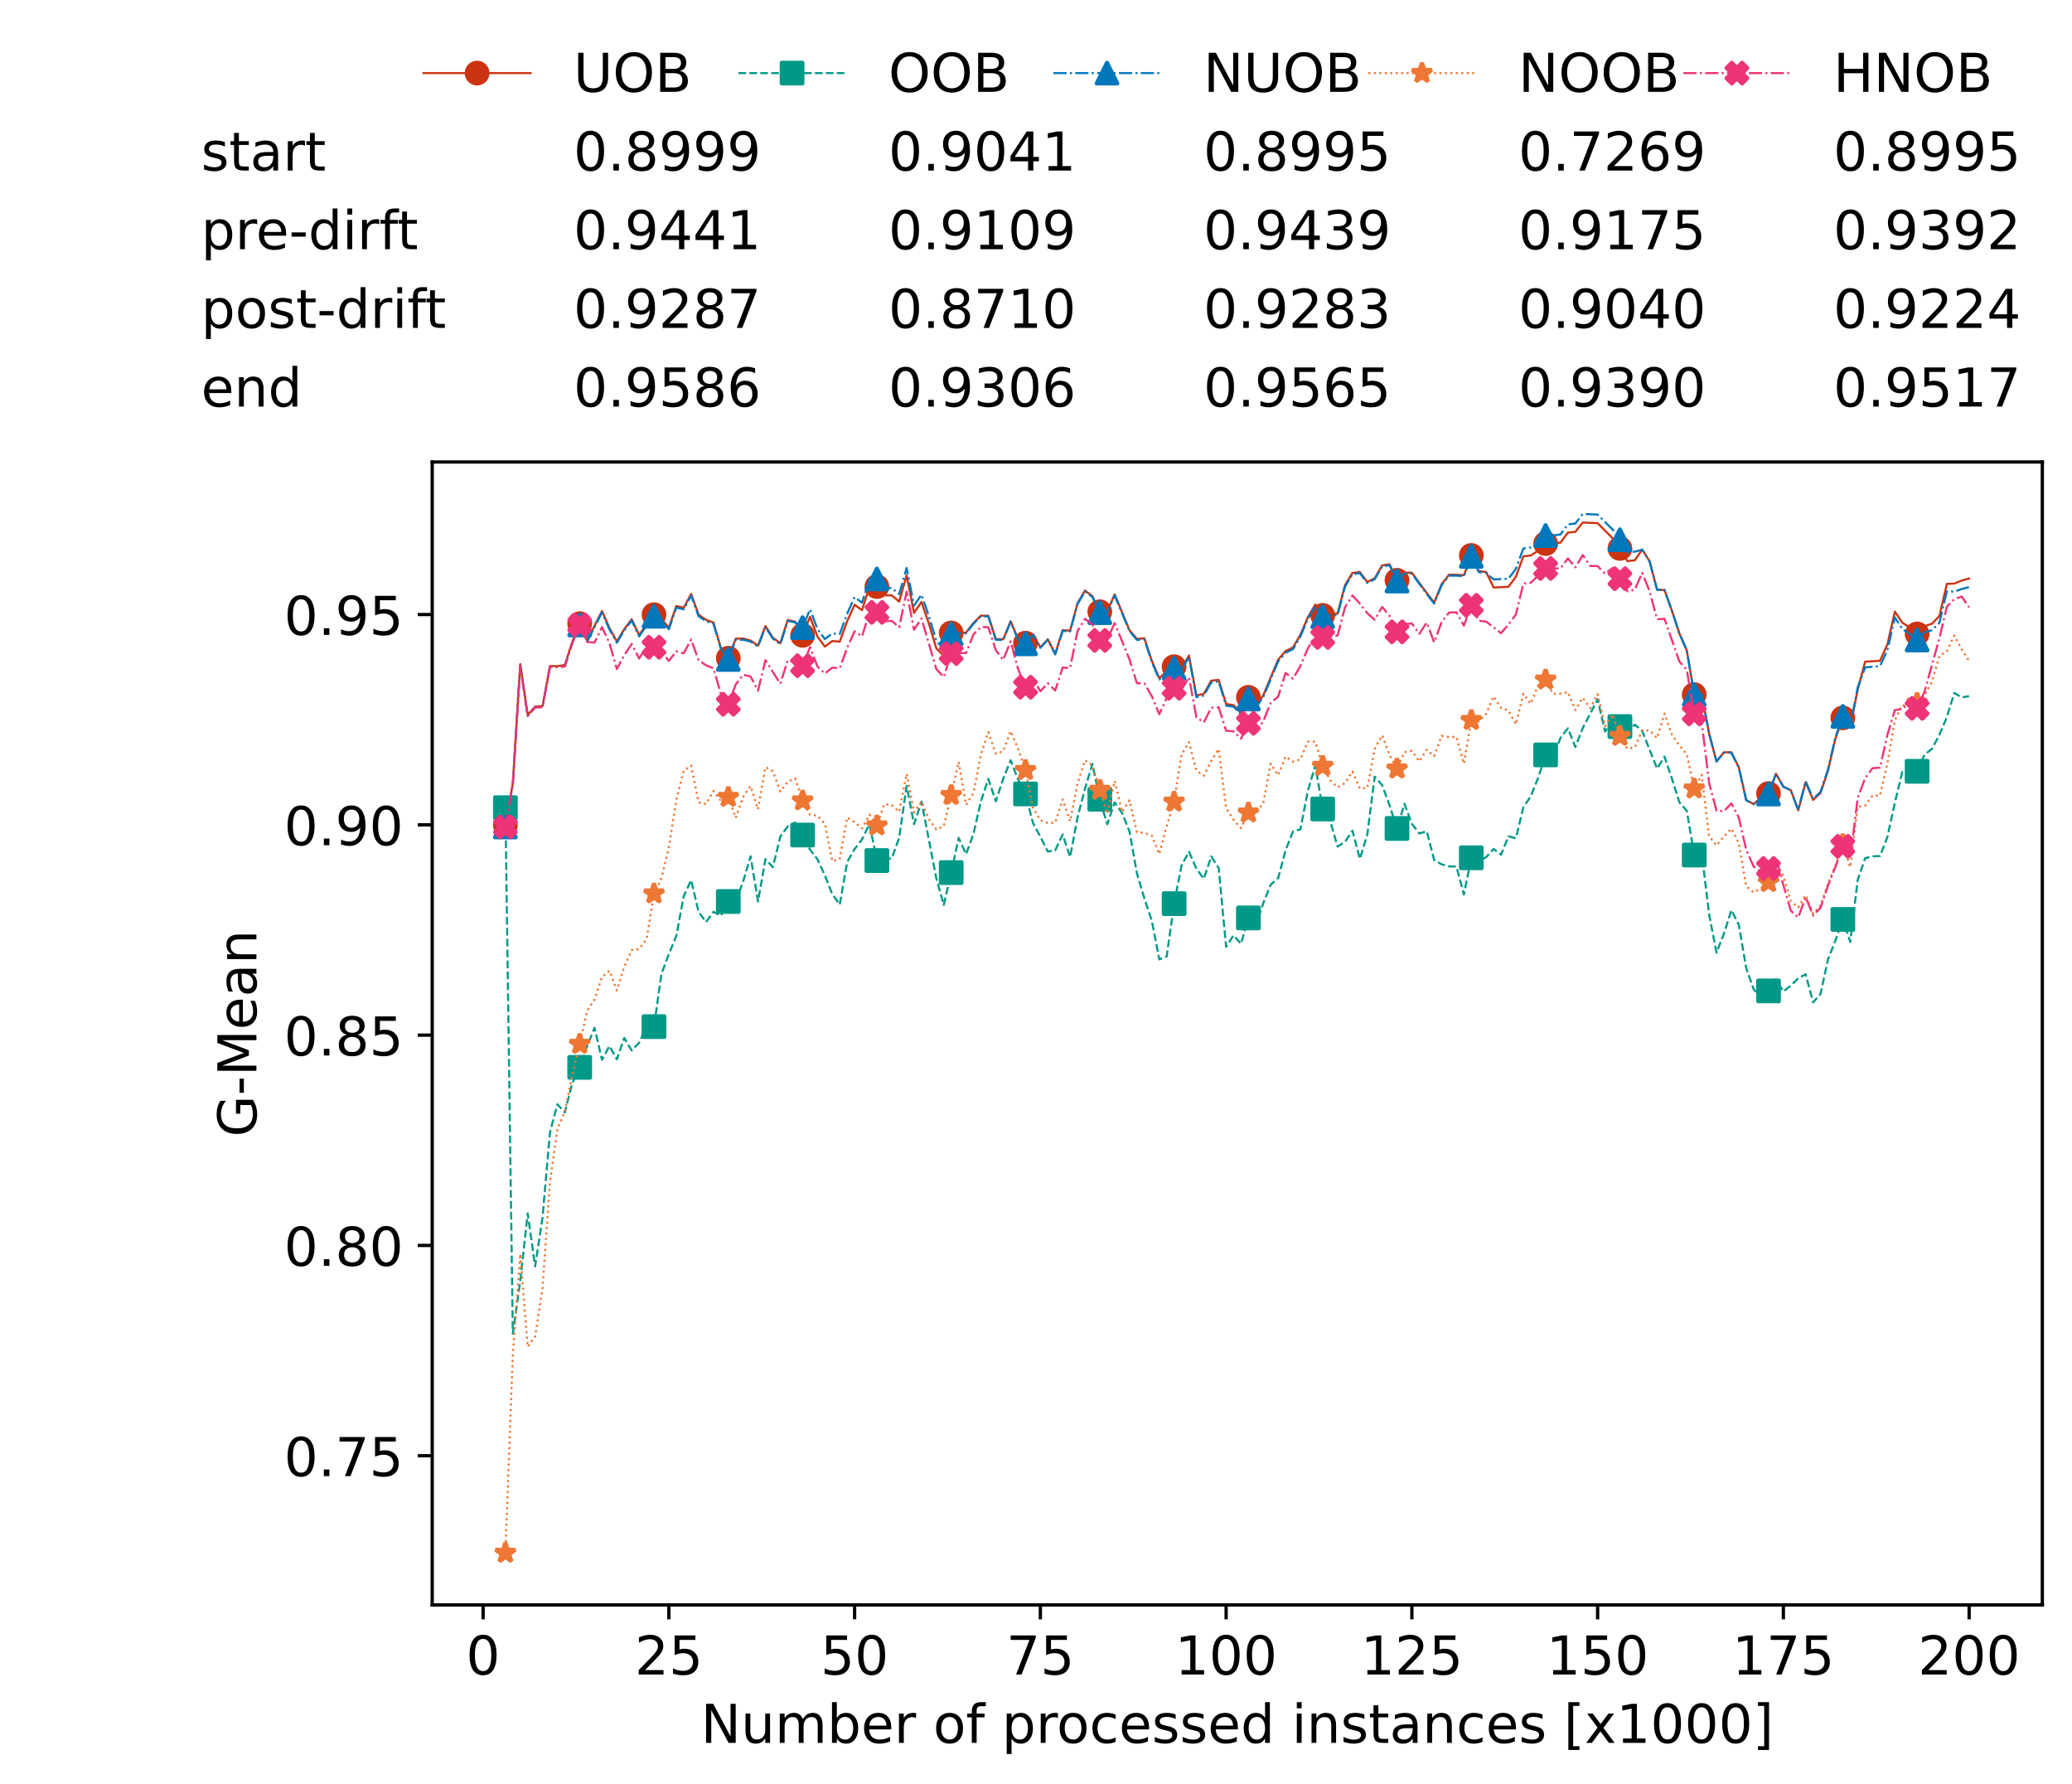 <?xml version="1.0" encoding="utf-8" standalone="no"?>
<!DOCTYPE svg PUBLIC "-//W3C//DTD SVG 1.1//EN"
  "http://www.w3.org/Graphics/SVG/1.1/DTD/svg11.dtd">
<!-- Created with matplotlib (https://matplotlib.org/) -->
<svg height="432.615pt" version="1.1" viewBox="0 0 502.65 432.615" width="502.65pt" xmlns="http://www.w3.org/2000/svg" xmlns:xlink="http://www.w3.org/1999/xlink">
 <defs>
  <style type="text/css">*{stroke-linecap:butt;stroke-linejoin:round;}</style>
 </defs>
 <g id="figure_1">
  <g id="patch_1">
   <path d="M 0 432.615 
L 502.65 432.615 
L 502.65 0 
L 0 0 
z
" style="fill:#ffffff;"/>
  </g>
  <g id="axes_1">
   <g id="patch_2">
    <path d="M 104.85 389.252 
L 495.45 389.252 
L 495.45 112.052 
L 104.85 112.052 
z
" style="fill:#ffffff;"/>
   </g>
   <g id="matplotlib.axis_1">
    <g id="xtick_1">
     <g id="line2d_1">
      <defs>
       <path d="M 0 0 
L 0 3.5 
" id="ma01e334c4c" style="stroke:#000000;stroke-width:0.8;"/>
      </defs>
      <g>
       <use style="stroke:#000000;stroke-width:0.8;" x="117.197" xlink:href="#ma01e334c4c" y="389.252"/>
      </g>
     </g>
     <g id="text_1">
      <!-- 0 -->
      <g transform="translate(113.061 406.13)scale(0.13 -0.13)">
       <defs>
        <path d="M 31.781 66.406 
Q 24.172 66.406 20.328 58.906 
Q 16.5 51.422 16.5 36.375 
Q 16.5 21.391 20.328 13.891 
Q 24.172 6.391 31.781 6.391 
Q 39.453 6.391 43.281 13.891 
Q 47.125 21.391 47.125 36.375 
Q 47.125 51.422 43.281 58.906 
Q 39.453 66.406 31.781 66.406 
z
M 31.781 74.219 
Q 44.047 74.219 50.516 64.516 
Q 56.984 54.828 56.984 36.375 
Q 56.984 17.969 50.516 8.266 
Q 44.047 -1.422 31.781 -1.422 
Q 19.531 -1.422 13.062 8.266 
Q 6.594 17.969 6.594 36.375 
Q 6.594 54.828 13.062 64.516 
Q 19.531 74.219 31.781 74.219 
z
" id="DejaVuSans-48"/>
       </defs>
       <use xlink:href="#DejaVuSans-48"/>
      </g>
     </g>
    </g>
    <g id="xtick_2">
     <g id="line2d_2">
      <g>
       <use style="stroke:#000000;stroke-width:0.8;" x="162.259" xlink:href="#ma01e334c4c" y="389.252"/>
      </g>
     </g>
     <g id="text_2">
      <!-- 25 -->
      <g transform="translate(153.988 406.13)scale(0.13 -0.13)">
       <defs>
        <path d="M 19.188 8.297 
L 53.609 8.297 
L 53.609 0 
L 7.328 0 
L 7.328 8.297 
Q 12.938 14.109 22.625 23.891 
Q 32.328 33.688 34.812 36.531 
Q 39.547 41.844 41.422 45.531 
Q 43.312 49.219 43.312 52.781 
Q 43.312 58.594 39.234 62.25 
Q 35.156 65.922 28.609 65.922 
Q 23.969 65.922 18.812 64.312 
Q 13.672 62.703 7.812 59.422 
L 7.812 69.391 
Q 13.766 71.781 18.938 73 
Q 24.125 74.219 28.422 74.219 
Q 39.75 74.219 46.484 68.547 
Q 53.219 62.891 53.219 53.422 
Q 53.219 48.922 51.531 44.891 
Q 49.859 40.875 45.406 35.406 
Q 44.188 33.984 37.641 27.219 
Q 31.109 20.453 19.188 8.297 
z
" id="DejaVuSans-50"/>
        <path d="M 10.797 72.906 
L 49.516 72.906 
L 49.516 64.594 
L 19.828 64.594 
L 19.828 46.734 
Q 21.969 47.469 24.109 47.828 
Q 26.266 48.188 28.422 48.188 
Q 40.625 48.188 47.75 41.5 
Q 54.891 34.812 54.891 23.391 
Q 54.891 11.625 47.562 5.094 
Q 40.234 -1.422 26.906 -1.422 
Q 22.312 -1.422 17.547 -0.641 
Q 12.797 0.141 7.719 1.703 
L 7.719 11.625 
Q 12.109 9.234 16.797 8.062 
Q 21.484 6.891 26.703 6.891 
Q 35.156 6.891 40.078 11.328 
Q 45.016 15.766 45.016 23.391 
Q 45.016 31 40.078 35.438 
Q 35.156 39.891 26.703 39.891 
Q 22.75 39.891 18.812 39.016 
Q 14.891 38.141 10.797 36.281 
z
" id="DejaVuSans-53"/>
       </defs>
       <use xlink:href="#DejaVuSans-50"/>
       <use x="63.623" xlink:href="#DejaVuSans-53"/>
      </g>
     </g>
    </g>
    <g id="xtick_3">
     <g id="line2d_3">
      <g>
       <use style="stroke:#000000;stroke-width:0.8;" x="207.322" xlink:href="#ma01e334c4c" y="389.252"/>
      </g>
     </g>
     <g id="text_3">
      <!-- 50 -->
      <g transform="translate(199.05 406.13)scale(0.13 -0.13)">
       <use xlink:href="#DejaVuSans-53"/>
       <use x="63.623" xlink:href="#DejaVuSans-48"/>
      </g>
     </g>
    </g>
    <g id="xtick_4">
     <g id="line2d_4">
      <g>
       <use style="stroke:#000000;stroke-width:0.8;" x="252.384" xlink:href="#ma01e334c4c" y="389.252"/>
      </g>
     </g>
     <g id="text_4">
      <!-- 75 -->
      <g transform="translate(244.113 406.13)scale(0.13 -0.13)">
       <defs>
        <path d="M 8.203 72.906 
L 55.078 72.906 
L 55.078 68.703 
L 28.609 0 
L 18.312 0 
L 43.219 64.594 
L 8.203 64.594 
z
" id="DejaVuSans-55"/>
       </defs>
       <use xlink:href="#DejaVuSans-55"/>
       <use x="63.623" xlink:href="#DejaVuSans-53"/>
      </g>
     </g>
    </g>
    <g id="xtick_5">
     <g id="line2d_5">
      <g>
       <use style="stroke:#000000;stroke-width:0.8;" x="297.446" xlink:href="#ma01e334c4c" y="389.252"/>
      </g>
     </g>
     <g id="text_5">
      <!-- 100 -->
      <g transform="translate(285.039 406.13)scale(0.13 -0.13)">
       <defs>
        <path d="M 12.406 8.297 
L 28.516 8.297 
L 28.516 63.922 
L 10.984 60.406 
L 10.984 69.391 
L 28.422 72.906 
L 38.281 72.906 
L 38.281 8.297 
L 54.391 8.297 
L 54.391 0 
L 12.406 0 
z
" id="DejaVuSans-49"/>
       </defs>
       <use xlink:href="#DejaVuSans-49"/>
       <use x="63.623" xlink:href="#DejaVuSans-48"/>
       <use x="127.246" xlink:href="#DejaVuSans-48"/>
      </g>
     </g>
    </g>
    <g id="xtick_6">
     <g id="line2d_6">
      <g>
       <use style="stroke:#000000;stroke-width:0.8;" x="342.509" xlink:href="#ma01e334c4c" y="389.252"/>
      </g>
     </g>
     <g id="text_6">
      <!-- 125 -->
      <g transform="translate(330.102 406.13)scale(0.13 -0.13)">
       <use xlink:href="#DejaVuSans-49"/>
       <use x="63.623" xlink:href="#DejaVuSans-50"/>
       <use x="127.246" xlink:href="#DejaVuSans-53"/>
      </g>
     </g>
    </g>
    <g id="xtick_7">
     <g id="line2d_7">
      <g>
       <use style="stroke:#000000;stroke-width:0.8;" x="387.571" xlink:href="#ma01e334c4c" y="389.252"/>
      </g>
     </g>
     <g id="text_7">
      <!-- 150 -->
      <g transform="translate(375.164 406.13)scale(0.13 -0.13)">
       <use xlink:href="#DejaVuSans-49"/>
       <use x="63.623" xlink:href="#DejaVuSans-53"/>
       <use x="127.246" xlink:href="#DejaVuSans-48"/>
      </g>
     </g>
    </g>
    <g id="xtick_8">
     <g id="line2d_8">
      <g>
       <use style="stroke:#000000;stroke-width:0.8;" x="432.633" xlink:href="#ma01e334c4c" y="389.252"/>
      </g>
     </g>
     <g id="text_8">
      <!-- 175 -->
      <g transform="translate(420.226 406.13)scale(0.13 -0.13)">
       <use xlink:href="#DejaVuSans-49"/>
       <use x="63.623" xlink:href="#DejaVuSans-55"/>
       <use x="127.246" xlink:href="#DejaVuSans-53"/>
      </g>
     </g>
    </g>
    <g id="xtick_9">
     <g id="line2d_9">
      <g>
       <use style="stroke:#000000;stroke-width:0.8;" x="477.695" xlink:href="#ma01e334c4c" y="389.252"/>
      </g>
     </g>
     <g id="text_9">
      <!-- 200 -->
      <g transform="translate(465.289 406.13)scale(0.13 -0.13)">
       <use xlink:href="#DejaVuSans-50"/>
       <use x="63.623" xlink:href="#DejaVuSans-48"/>
       <use x="127.246" xlink:href="#DejaVuSans-48"/>
      </g>
     </g>
    </g>
    <g id="text_10">
     <!-- Number of processed instances [x1000] -->
     <g transform="translate(170.025 422.711)scale(0.13 -0.13)">
      <defs>
       <path d="M 9.812 72.906 
L 23.094 72.906 
L 55.422 11.922 
L 55.422 72.906 
L 64.984 72.906 
L 64.984 0 
L 51.703 0 
L 19.391 60.984 
L 19.391 0 
L 9.812 0 
z
" id="DejaVuSans-78"/>
       <path d="M 8.5 21.578 
L 8.5 54.688 
L 17.484 54.688 
L 17.484 21.922 
Q 17.484 14.156 20.5 10.266 
Q 23.531 6.391 29.594 6.391 
Q 36.859 6.391 41.078 11.031 
Q 45.312 15.672 45.312 23.688 
L 45.312 54.688 
L 54.297 54.688 
L 54.297 0 
L 45.312 0 
L 45.312 8.406 
Q 42.047 3.422 37.719 1 
Q 33.406 -1.422 27.688 -1.422 
Q 18.266 -1.422 13.375 4.438 
Q 8.5 10.297 8.5 21.578 
z
M 31.109 56 
z
" id="DejaVuSans-117"/>
       <path d="M 52 44.188 
Q 55.375 50.25 60.062 53.125 
Q 64.75 56 71.094 56 
Q 79.641 56 84.281 50.016 
Q 88.922 44.047 88.922 33.016 
L 88.922 0 
L 79.891 0 
L 79.891 32.719 
Q 79.891 40.578 77.094 44.375 
Q 74.312 48.188 68.609 48.188 
Q 61.625 48.188 57.562 43.547 
Q 53.516 38.922 53.516 30.906 
L 53.516 0 
L 44.484 0 
L 44.484 32.719 
Q 44.484 40.625 41.703 44.406 
Q 38.922 48.188 33.109 48.188 
Q 26.219 48.188 22.156 43.531 
Q 18.109 38.875 18.109 30.906 
L 18.109 0 
L 9.078 0 
L 9.078 54.688 
L 18.109 54.688 
L 18.109 46.188 
Q 21.188 51.219 25.484 53.609 
Q 29.781 56 35.688 56 
Q 41.656 56 45.828 52.969 
Q 50 49.953 52 44.188 
z
" id="DejaVuSans-109"/>
       <path d="M 48.688 27.297 
Q 48.688 37.203 44.609 42.844 
Q 40.531 48.484 33.406 48.484 
Q 26.266 48.484 22.188 42.844 
Q 18.109 37.203 18.109 27.297 
Q 18.109 17.391 22.188 11.75 
Q 26.266 6.109 33.406 6.109 
Q 40.531 6.109 44.609 11.75 
Q 48.688 17.391 48.688 27.297 
z
M 18.109 46.391 
Q 20.953 51.266 25.266 53.625 
Q 29.594 56 35.594 56 
Q 45.562 56 51.781 48.094 
Q 58.016 40.188 58.016 27.297 
Q 58.016 14.406 51.781 6.484 
Q 45.562 -1.422 35.594 -1.422 
Q 29.594 -1.422 25.266 0.953 
Q 20.953 3.328 18.109 8.203 
L 18.109 0 
L 9.078 0 
L 9.078 75.984 
L 18.109 75.984 
z
" id="DejaVuSans-98"/>
       <path d="M 56.203 29.594 
L 56.203 25.203 
L 14.891 25.203 
Q 15.484 15.922 20.484 11.062 
Q 25.484 6.203 34.422 6.203 
Q 39.594 6.203 44.453 7.469 
Q 49.312 8.734 54.109 11.281 
L 54.109 2.781 
Q 49.266 0.734 44.188 -0.344 
Q 39.109 -1.422 33.891 -1.422 
Q 20.797 -1.422 13.156 6.188 
Q 5.516 13.812 5.516 26.812 
Q 5.516 40.234 12.766 48.109 
Q 20.016 56 32.328 56 
Q 43.359 56 49.781 48.891 
Q 56.203 41.797 56.203 29.594 
z
M 47.219 32.234 
Q 47.125 39.594 43.094 43.984 
Q 39.062 48.391 32.422 48.391 
Q 24.906 48.391 20.391 44.141 
Q 15.875 39.891 15.188 32.172 
z
" id="DejaVuSans-101"/>
       <path d="M 41.109 46.297 
Q 39.594 47.172 37.812 47.578 
Q 36.031 48 33.891 48 
Q 26.266 48 22.188 43.047 
Q 18.109 38.094 18.109 28.812 
L 18.109 0 
L 9.078 0 
L 9.078 54.688 
L 18.109 54.688 
L 18.109 46.188 
Q 20.953 51.172 25.484 53.578 
Q 30.031 56 36.531 56 
Q 37.453 56 38.578 55.875 
Q 39.703 55.766 41.062 55.516 
z
" id="DejaVuSans-114"/>
       <path id="DejaVuSans-32"/>
       <path d="M 30.609 48.391 
Q 23.391 48.391 19.188 42.75 
Q 14.984 37.109 14.984 27.297 
Q 14.984 17.484 19.156 11.844 
Q 23.344 6.203 30.609 6.203 
Q 37.797 6.203 41.984 11.859 
Q 46.188 17.531 46.188 27.297 
Q 46.188 37.016 41.984 42.703 
Q 37.797 48.391 30.609 48.391 
z
M 30.609 56 
Q 42.328 56 49.016 48.375 
Q 55.719 40.766 55.719 27.297 
Q 55.719 13.875 49.016 6.219 
Q 42.328 -1.422 30.609 -1.422 
Q 18.844 -1.422 12.172 6.219 
Q 5.516 13.875 5.516 27.297 
Q 5.516 40.766 12.172 48.375 
Q 18.844 56 30.609 56 
z
" id="DejaVuSans-111"/>
       <path d="M 37.109 75.984 
L 37.109 68.5 
L 28.516 68.5 
Q 23.688 68.5 21.797 66.547 
Q 19.922 64.594 19.922 59.516 
L 19.922 54.688 
L 34.719 54.688 
L 34.719 47.703 
L 19.922 47.703 
L 19.922 0 
L 10.891 0 
L 10.891 47.703 
L 2.297 47.703 
L 2.297 54.688 
L 10.891 54.688 
L 10.891 58.5 
Q 10.891 67.625 15.141 71.797 
Q 19.391 75.984 28.609 75.984 
z
" id="DejaVuSans-102"/>
       <path d="M 18.109 8.203 
L 18.109 -20.797 
L 9.078 -20.797 
L 9.078 54.688 
L 18.109 54.688 
L 18.109 46.391 
Q 20.953 51.266 25.266 53.625 
Q 29.594 56 35.594 56 
Q 45.562 56 51.781 48.094 
Q 58.016 40.188 58.016 27.297 
Q 58.016 14.406 51.781 6.484 
Q 45.562 -1.422 35.594 -1.422 
Q 29.594 -1.422 25.266 0.953 
Q 20.953 3.328 18.109 8.203 
z
M 48.688 27.297 
Q 48.688 37.203 44.609 42.844 
Q 40.531 48.484 33.406 48.484 
Q 26.266 48.484 22.188 42.844 
Q 18.109 37.203 18.109 27.297 
Q 18.109 17.391 22.188 11.75 
Q 26.266 6.109 33.406 6.109 
Q 40.531 6.109 44.609 11.75 
Q 48.688 17.391 48.688 27.297 
z
" id="DejaVuSans-112"/>
       <path d="M 48.781 52.594 
L 48.781 44.188 
Q 44.969 46.297 41.141 47.344 
Q 37.312 48.391 33.406 48.391 
Q 24.656 48.391 19.812 42.844 
Q 14.984 37.312 14.984 27.297 
Q 14.984 17.281 19.812 11.734 
Q 24.656 6.203 33.406 6.203 
Q 37.312 6.203 41.141 7.25 
Q 44.969 8.297 48.781 10.406 
L 48.781 2.094 
Q 45.016 0.344 40.984 -0.531 
Q 36.969 -1.422 32.422 -1.422 
Q 20.062 -1.422 12.781 6.344 
Q 5.516 14.109 5.516 27.297 
Q 5.516 40.672 12.859 48.328 
Q 20.219 56 33.016 56 
Q 37.156 56 41.109 55.141 
Q 45.062 54.297 48.781 52.594 
z
" id="DejaVuSans-99"/>
       <path d="M 44.281 53.078 
L 44.281 44.578 
Q 40.484 46.531 36.375 47.5 
Q 32.281 48.484 27.875 48.484 
Q 21.188 48.484 17.844 46.438 
Q 14.5 44.391 14.5 40.281 
Q 14.5 37.156 16.891 35.375 
Q 19.281 33.594 26.516 31.984 
L 29.594 31.297 
Q 39.156 29.25 43.188 25.516 
Q 47.219 21.781 47.219 15.094 
Q 47.219 7.469 41.188 3.016 
Q 35.156 -1.422 24.609 -1.422 
Q 20.219 -1.422 15.453 -0.562 
Q 10.688 0.297 5.422 2 
L 5.422 11.281 
Q 10.406 8.688 15.234 7.391 
Q 20.062 6.109 24.812 6.109 
Q 31.156 6.109 34.562 8.281 
Q 37.984 10.453 37.984 14.406 
Q 37.984 18.062 35.516 20.016 
Q 33.062 21.969 24.703 23.781 
L 21.578 24.516 
Q 13.234 26.266 9.516 29.906 
Q 5.812 33.547 5.812 39.891 
Q 5.812 47.609 11.281 51.797 
Q 16.75 56 26.812 56 
Q 31.781 56 36.172 55.266 
Q 40.578 54.547 44.281 53.078 
z
" id="DejaVuSans-115"/>
       <path d="M 45.406 46.391 
L 45.406 75.984 
L 54.391 75.984 
L 54.391 0 
L 45.406 0 
L 45.406 8.203 
Q 42.578 3.328 38.25 0.953 
Q 33.938 -1.422 27.875 -1.422 
Q 17.969 -1.422 11.734 6.484 
Q 5.516 14.406 5.516 27.297 
Q 5.516 40.188 11.734 48.094 
Q 17.969 56 27.875 56 
Q 33.938 56 38.25 53.625 
Q 42.578 51.266 45.406 46.391 
z
M 14.797 27.297 
Q 14.797 17.391 18.875 11.75 
Q 22.953 6.109 30.078 6.109 
Q 37.203 6.109 41.297 11.75 
Q 45.406 17.391 45.406 27.297 
Q 45.406 37.203 41.297 42.844 
Q 37.203 48.484 30.078 48.484 
Q 22.953 48.484 18.875 42.844 
Q 14.797 37.203 14.797 27.297 
z
" id="DejaVuSans-100"/>
       <path d="M 9.422 54.688 
L 18.406 54.688 
L 18.406 0 
L 9.422 0 
z
M 9.422 75.984 
L 18.406 75.984 
L 18.406 64.594 
L 9.422 64.594 
z
" id="DejaVuSans-105"/>
       <path d="M 54.891 33.016 
L 54.891 0 
L 45.906 0 
L 45.906 32.719 
Q 45.906 40.484 42.875 44.328 
Q 39.844 48.188 33.797 48.188 
Q 26.516 48.188 22.312 43.547 
Q 18.109 38.922 18.109 30.906 
L 18.109 0 
L 9.078 0 
L 9.078 54.688 
L 18.109 54.688 
L 18.109 46.188 
Q 21.344 51.125 25.703 53.562 
Q 30.078 56 35.797 56 
Q 45.219 56 50.047 50.172 
Q 54.891 44.344 54.891 33.016 
z
" id="DejaVuSans-110"/>
       <path d="M 18.312 70.219 
L 18.312 54.688 
L 36.812 54.688 
L 36.812 47.703 
L 18.312 47.703 
L 18.312 18.016 
Q 18.312 11.328 20.141 9.422 
Q 21.969 7.516 27.594 7.516 
L 36.812 7.516 
L 36.812 0 
L 27.594 0 
Q 17.188 0 13.234 3.875 
Q 9.281 7.766 9.281 18.016 
L 9.281 47.703 
L 2.688 47.703 
L 2.688 54.688 
L 9.281 54.688 
L 9.281 70.219 
z
" id="DejaVuSans-116"/>
       <path d="M 34.281 27.484 
Q 23.391 27.484 19.188 25 
Q 14.984 22.516 14.984 16.5 
Q 14.984 11.719 18.141 8.906 
Q 21.297 6.109 26.703 6.109 
Q 34.188 6.109 38.703 11.406 
Q 43.219 16.703 43.219 25.484 
L 43.219 27.484 
z
M 52.203 31.203 
L 52.203 0 
L 43.219 0 
L 43.219 8.297 
Q 40.141 3.328 35.547 0.953 
Q 30.953 -1.422 24.312 -1.422 
Q 15.922 -1.422 10.953 3.297 
Q 6 8.016 6 15.922 
Q 6 25.141 12.172 29.828 
Q 18.359 34.516 30.609 34.516 
L 43.219 34.516 
L 43.219 35.406 
Q 43.219 41.609 39.141 45 
Q 35.062 48.391 27.688 48.391 
Q 23 48.391 18.547 47.266 
Q 14.109 46.141 10.016 43.891 
L 10.016 52.203 
Q 14.938 54.109 19.578 55.047 
Q 24.219 56 28.609 56 
Q 40.484 56 46.344 49.844 
Q 52.203 43.703 52.203 31.203 
z
" id="DejaVuSans-97"/>
       <path d="M 8.594 75.984 
L 29.297 75.984 
L 29.297 69 
L 17.578 69 
L 17.578 -6.203 
L 29.297 -6.203 
L 29.297 -13.188 
L 8.594 -13.188 
z
" id="DejaVuSans-91"/>
       <path d="M 54.891 54.688 
L 35.109 28.078 
L 55.906 0 
L 45.312 0 
L 29.391 21.484 
L 13.484 0 
L 2.875 0 
L 24.125 28.609 
L 4.688 54.688 
L 15.281 54.688 
L 29.781 35.203 
L 44.281 54.688 
z
" id="DejaVuSans-120"/>
       <path d="M 30.422 75.984 
L 30.422 -13.188 
L 9.719 -13.188 
L 9.719 -6.203 
L 21.391 -6.203 
L 21.391 69 
L 9.719 69 
L 9.719 75.984 
z
" id="DejaVuSans-93"/>
      </defs>
      <use xlink:href="#DejaVuSans-78"/>
      <use x="74.805" xlink:href="#DejaVuSans-117"/>
      <use x="138.184" xlink:href="#DejaVuSans-109"/>
      <use x="235.596" xlink:href="#DejaVuSans-98"/>
      <use x="299.072" xlink:href="#DejaVuSans-101"/>
      <use x="360.596" xlink:href="#DejaVuSans-114"/>
      <use x="401.709" xlink:href="#DejaVuSans-32"/>
      <use x="433.496" xlink:href="#DejaVuSans-111"/>
      <use x="494.678" xlink:href="#DejaVuSans-102"/>
      <use x="529.883" xlink:href="#DejaVuSans-32"/>
      <use x="561.67" xlink:href="#DejaVuSans-112"/>
      <use x="625.146" xlink:href="#DejaVuSans-114"/>
      <use x="664.01" xlink:href="#DejaVuSans-111"/>
      <use x="725.191" xlink:href="#DejaVuSans-99"/>
      <use x="780.172" xlink:href="#DejaVuSans-101"/>
      <use x="841.695" xlink:href="#DejaVuSans-115"/>
      <use x="893.795" xlink:href="#DejaVuSans-115"/>
      <use x="945.895" xlink:href="#DejaVuSans-101"/>
      <use x="1007.418" xlink:href="#DejaVuSans-100"/>
      <use x="1070.895" xlink:href="#DejaVuSans-32"/>
      <use x="1102.682" xlink:href="#DejaVuSans-105"/>
      <use x="1130.465" xlink:href="#DejaVuSans-110"/>
      <use x="1193.844" xlink:href="#DejaVuSans-115"/>
      <use x="1245.943" xlink:href="#DejaVuSans-116"/>
      <use x="1285.152" xlink:href="#DejaVuSans-97"/>
      <use x="1346.432" xlink:href="#DejaVuSans-110"/>
      <use x="1409.811" xlink:href="#DejaVuSans-99"/>
      <use x="1464.791" xlink:href="#DejaVuSans-101"/>
      <use x="1526.314" xlink:href="#DejaVuSans-115"/>
      <use x="1578.414" xlink:href="#DejaVuSans-32"/>
      <use x="1610.201" xlink:href="#DejaVuSans-91"/>
      <use x="1649.215" xlink:href="#DejaVuSans-120"/>
      <use x="1708.395" xlink:href="#DejaVuSans-49"/>
      <use x="1772.018" xlink:href="#DejaVuSans-48"/>
      <use x="1835.641" xlink:href="#DejaVuSans-48"/>
      <use x="1899.264" xlink:href="#DejaVuSans-48"/>
      <use x="1962.887" xlink:href="#DejaVuSans-93"/>
     </g>
    </g>
   </g>
   <g id="matplotlib.axis_2">
    <g id="ytick_1">
     <g id="line2d_10">
      <defs>
       <path d="M 0 0 
L -3.5 0 
" id="me3b9af2219" style="stroke:#000000;stroke-width:0.8;"/>
      </defs>
      <g>
       <use style="stroke:#000000;stroke-width:0.8;" x="104.85" xlink:href="#me3b9af2219" y="353.069"/>
      </g>
     </g>
     <g id="text_11">
      <!-- 0.75 -->
      <g transform="translate(68.905 358.008)scale(0.13 -0.13)">
       <defs>
        <path d="M 10.688 12.406 
L 21 12.406 
L 21 0 
L 10.688 0 
z
" id="DejaVuSans-46"/>
       </defs>
       <use xlink:href="#DejaVuSans-48"/>
       <use x="63.623" xlink:href="#DejaVuSans-46"/>
       <use x="95.41" xlink:href="#DejaVuSans-55"/>
       <use x="159.033" xlink:href="#DejaVuSans-53"/>
      </g>
     </g>
    </g>
    <g id="ytick_2">
     <g id="line2d_11">
      <g>
       <use style="stroke:#000000;stroke-width:0.8;" x="104.85" xlink:href="#me3b9af2219" y="302.063"/>
      </g>
     </g>
     <g id="text_12">
      <!-- 0.80 -->
      <g transform="translate(68.905 307.002)scale(0.13 -0.13)">
       <defs>
        <path d="M 31.781 34.625 
Q 24.75 34.625 20.719 30.859 
Q 16.703 27.094 16.703 20.516 
Q 16.703 13.922 20.719 10.156 
Q 24.75 6.391 31.781 6.391 
Q 38.812 6.391 42.859 10.172 
Q 46.922 13.969 46.922 20.516 
Q 46.922 27.094 42.891 30.859 
Q 38.875 34.625 31.781 34.625 
z
M 21.922 38.812 
Q 15.578 40.375 12.031 44.719 
Q 8.5 49.078 8.5 55.328 
Q 8.5 64.062 14.719 69.141 
Q 20.953 74.219 31.781 74.219 
Q 42.672 74.219 48.875 69.141 
Q 55.078 64.062 55.078 55.328 
Q 55.078 49.078 51.531 44.719 
Q 48 40.375 41.703 38.812 
Q 48.828 37.156 52.797 32.312 
Q 56.781 27.484 56.781 20.516 
Q 56.781 9.906 50.312 4.234 
Q 43.844 -1.422 31.781 -1.422 
Q 19.734 -1.422 13.25 4.234 
Q 6.781 9.906 6.781 20.516 
Q 6.781 27.484 10.781 32.312 
Q 14.797 37.156 21.922 38.812 
z
M 18.312 54.391 
Q 18.312 48.734 21.844 45.562 
Q 25.391 42.391 31.781 42.391 
Q 38.141 42.391 41.719 45.562 
Q 45.312 48.734 45.312 54.391 
Q 45.312 60.062 41.719 63.234 
Q 38.141 66.406 31.781 66.406 
Q 25.391 66.406 21.844 63.234 
Q 18.312 60.062 18.312 54.391 
z
" id="DejaVuSans-56"/>
       </defs>
       <use xlink:href="#DejaVuSans-48"/>
       <use x="63.623" xlink:href="#DejaVuSans-46"/>
       <use x="95.41" xlink:href="#DejaVuSans-56"/>
       <use x="159.033" xlink:href="#DejaVuSans-48"/>
      </g>
     </g>
    </g>
    <g id="ytick_3">
     <g id="line2d_12">
      <g>
       <use style="stroke:#000000;stroke-width:0.8;" x="104.85" xlink:href="#me3b9af2219" y="251.057"/>
      </g>
     </g>
     <g id="text_13">
      <!-- 0.85 -->
      <g transform="translate(68.905 255.996)scale(0.13 -0.13)">
       <use xlink:href="#DejaVuSans-48"/>
       <use x="63.623" xlink:href="#DejaVuSans-46"/>
       <use x="95.41" xlink:href="#DejaVuSans-56"/>
       <use x="159.033" xlink:href="#DejaVuSans-53"/>
      </g>
     </g>
    </g>
    <g id="ytick_4">
     <g id="line2d_13">
      <g>
       <use style="stroke:#000000;stroke-width:0.8;" x="104.85" xlink:href="#me3b9af2219" y="200.051"/>
      </g>
     </g>
     <g id="text_14">
      <!-- 0.90 -->
      <g transform="translate(68.905 204.99)scale(0.13 -0.13)">
       <defs>
        <path d="M 10.984 1.516 
L 10.984 10.5 
Q 14.703 8.734 18.5 7.812 
Q 22.312 6.891 25.984 6.891 
Q 35.75 6.891 40.891 13.453 
Q 46.047 20.016 46.781 33.406 
Q 43.953 29.203 39.594 26.953 
Q 35.25 24.703 29.984 24.703 
Q 19.047 24.703 12.672 31.312 
Q 6.297 37.938 6.297 49.422 
Q 6.297 60.641 12.938 67.422 
Q 19.578 74.219 30.609 74.219 
Q 43.266 74.219 49.922 64.516 
Q 56.594 54.828 56.594 36.375 
Q 56.594 19.141 48.406 8.859 
Q 40.234 -1.422 26.422 -1.422 
Q 22.703 -1.422 18.891 -0.688 
Q 15.094 0.047 10.984 1.516 
z
M 30.609 32.422 
Q 37.25 32.422 41.125 36.953 
Q 45.016 41.5 45.016 49.422 
Q 45.016 57.281 41.125 61.844 
Q 37.25 66.406 30.609 66.406 
Q 23.969 66.406 20.094 61.844 
Q 16.219 57.281 16.219 49.422 
Q 16.219 41.5 20.094 36.953 
Q 23.969 32.422 30.609 32.422 
z
" id="DejaVuSans-57"/>
       </defs>
       <use xlink:href="#DejaVuSans-48"/>
       <use x="63.623" xlink:href="#DejaVuSans-46"/>
       <use x="95.41" xlink:href="#DejaVuSans-57"/>
       <use x="159.033" xlink:href="#DejaVuSans-48"/>
      </g>
     </g>
    </g>
    <g id="ytick_5">
     <g id="line2d_14">
      <g>
       <use style="stroke:#000000;stroke-width:0.8;" x="104.85" xlink:href="#me3b9af2219" y="149.045"/>
      </g>
     </g>
     <g id="text_15">
      <!-- 0.95 -->
      <g transform="translate(68.905 153.984)scale(0.13 -0.13)">
       <use xlink:href="#DejaVuSans-48"/>
       <use x="63.623" xlink:href="#DejaVuSans-46"/>
       <use x="95.41" xlink:href="#DejaVuSans-57"/>
       <use x="159.033" xlink:href="#DejaVuSans-53"/>
      </g>
     </g>
    </g>
    <g id="text_16">
     <!-- G-Mean -->
     <g transform="translate(62.201 275.744)rotate(-90)scale(0.13 -0.13)">
      <defs>
       <path d="M 59.516 10.406 
L 59.516 29.984 
L 43.406 29.984 
L 43.406 38.094 
L 69.281 38.094 
L 69.281 6.781 
Q 63.578 2.734 56.688 0.656 
Q 49.812 -1.422 42 -1.422 
Q 24.906 -1.422 15.25 8.562 
Q 5.609 18.562 5.609 36.375 
Q 5.609 54.25 15.25 64.234 
Q 24.906 74.219 42 74.219 
Q 49.125 74.219 55.547 72.453 
Q 61.969 70.703 67.391 67.281 
L 67.391 56.781 
Q 61.922 61.422 55.766 63.766 
Q 49.609 66.109 42.828 66.109 
Q 29.438 66.109 22.719 58.641 
Q 16.016 51.172 16.016 36.375 
Q 16.016 21.625 22.719 14.156 
Q 29.438 6.688 42.828 6.688 
Q 48.047 6.688 52.141 7.594 
Q 56.25 8.5 59.516 10.406 
z
" id="DejaVuSans-71"/>
       <path d="M 4.891 31.391 
L 31.203 31.391 
L 31.203 23.391 
L 4.891 23.391 
z
" id="DejaVuSans-45"/>
       <path d="M 9.812 72.906 
L 24.516 72.906 
L 43.109 23.297 
L 61.812 72.906 
L 76.516 72.906 
L 76.516 0 
L 66.891 0 
L 66.891 64.016 
L 48.094 14.016 
L 38.188 14.016 
L 19.391 64.016 
L 19.391 0 
L 9.812 0 
z
" id="DejaVuSans-77"/>
      </defs>
      <use xlink:href="#DejaVuSans-71"/>
      <use x="77.49" xlink:href="#DejaVuSans-45"/>
      <use x="113.574" xlink:href="#DejaVuSans-77"/>
      <use x="199.854" xlink:href="#DejaVuSans-101"/>
      <use x="261.377" xlink:href="#DejaVuSans-97"/>
      <use x="322.656" xlink:href="#DejaVuSans-110"/>
     </g>
    </g>
   </g>
   <g id="line2d_15"/>
   <g id="line2d_16"/>
   <g id="line2d_17"/>
   <g id="line2d_18"/>
   <g id="line2d_19"/>
   <g id="line2d_20">
    <path clip-path="url(#p8e9b09a4b3)" d="M 122.605 200.103 
L 124.407 190.008 
L 126.21 161.077 
L 128.012 173.403 
L 129.815 171.362 
L 131.617 171.249 
L 133.419 161.528 
L 135.222 161.554 
L 137.024 161.303 
L 138.827 155.653 
L 140.629 151.261 
L 142.432 155.331 
L 146.037 148.219 
L 147.839 152.298 
L 149.642 155.58 
L 151.444 152.593 
L 153.247 150.196 
L 155.049 154.03 
L 156.852 151.36 
L 158.654 149.075 
L 160.457 150.108 
L 162.259 152.244 
L 164.062 146.988 
L 165.864 147.387 
L 167.667 144.064 
L 169.469 149.073 
L 171.272 150.334 
L 173.074 150.976 
L 174.877 157.117 
L 176.679 159.637 
L 178.482 154.896 
L 180.284 154.868 
L 182.087 155.358 
L 183.889 156.585 
L 185.692 151.842 
L 187.494 154.662 
L 189.297 156.011 
L 191.099 150.359 
L 192.902 150.799 
L 194.704 154.097 
L 196.507 149.592 
L 198.309 154.41 
L 200.112 156.817 
L 201.914 155.466 
L 203.717 155.622 
L 205.519 150.664 
L 207.322 146.659 
L 209.124 147.991 
L 210.927 142.266 
L 212.729 142.266 
L 214.532 144.397 
L 216.334 144.396 
L 218.137 145.907 
L 219.939 139.553 
L 221.742 148.653 
L 223.544 145.986 
L 225.347 151.282 
L 227.149 157.254 
L 228.952 159.104 
L 230.754 153.508 
L 234.359 153.429 
L 236.162 151.102 
L 237.964 149.313 
L 239.767 149.339 
L 241.569 154.998 
L 243.372 155.05 
L 245.174 150.661 
L 246.976 155.015 
L 248.779 155.978 
L 250.581 153.818 
L 252.384 157.01 
L 254.186 155.061 
L 255.989 158.578 
L 257.791 152.84 
L 259.594 152.968 
L 261.396 146.324 
L 263.199 143.231 
L 265.001 144.59 
L 266.804 148.371 
L 268.606 148.243 
L 270.409 144.163 
L 274.014 152.868 
L 275.816 154.96 
L 277.619 154.815 
L 279.421 160.238 
L 281.224 164.484 
L 283.026 162.83 
L 284.829 161.7 
L 286.631 162.067 
L 288.434 158.98 
L 290.236 168.689 
L 292.039 168.283 
L 293.841 165.078 
L 295.644 164.899 
L 297.446 170.739 
L 299.249 171.014 
L 301.051 172.851 
L 302.854 169.12 
L 304.656 171.139 
L 306.459 168.652 
L 310.064 159.996 
L 311.866 157.904 
L 313.669 157.023 
L 315.471 153.951 
L 317.274 149.703 
L 319.076 146.635 
L 320.879 149.246 
L 322.681 148.934 
L 324.484 148.809 
L 326.286 141.924 
L 328.089 138.972 
L 329.891 138.737 
L 331.694 141.165 
L 333.496 140.235 
L 335.299 137.126 
L 337.101 136.85 
L 338.904 140.738 
L 340.706 138.905 
L 342.509 138.907 
L 346.114 143.833 
L 347.916 146.135 
L 349.719 141.714 
L 351.521 139.388 
L 353.324 139.388 
L 355.126 139.519 
L 356.928 134.711 
L 358.731 138.513 
L 360.533 138.743 
L 362.336 142.498 
L 365.941 142.315 
L 367.743 139.886 
L 369.546 134.952 
L 371.348 134.721 
L 373.151 133.551 
L 374.953 131.836 
L 376.756 131.834 
L 378.558 131.598 
L 380.361 129.176 
L 382.163 129.002 
L 383.966 126.728 
L 387.571 126.882 
L 391.176 130.501 
L 392.978 133.014 
L 394.781 136.082 
L 396.583 135.901 
L 398.386 133.275 
L 400.188 136.135 
L 401.991 143.019 
L 403.793 143.099 
L 405.596 148.122 
L 407.398 153.602 
L 409.201 157.725 
L 411.003 168.471 
L 412.806 168.368 
L 414.608 177.884 
L 416.411 184.69 
L 418.213 182.467 
L 420.016 182.438 
L 421.818 186.078 
L 423.621 194.042 
L 425.423 195.014 
L 427.226 193.389 
L 429.028 192.461 
L 430.831 187.65 
L 432.633 190.79 
L 434.436 191.65 
L 436.238 196.531 
L 438.041 189.701 
L 439.843 194.005 
L 441.646 192.311 
L 443.448 186.93 
L 445.251 179.131 
L 447.053 174.111 
L 448.856 176.436 
L 450.658 167.283 
L 452.461 160.478 
L 456.066 160.271 
L 457.868 156.295 
L 459.671 148.33 
L 461.473 151.002 
L 463.276 152.204 
L 465.078 153.752 
L 466.881 151.871 
L 468.683 151.274 
L 470.485 149.41 
L 472.288 141.612 
L 474.09 141.531 
L 475.893 140.802 
L 477.695 140.308 
L 477.695 140.308 
" style="fill:none;stroke:#cc3311;stroke-linecap:square;stroke-width:0.5;"/>
    <defs>
     <path d="M 0 2.5 
C 0.663 2.5 1.299 2.237 1.768 1.768 
C 2.237 1.299 2.5 0.663 2.5 0 
C 2.5 -0.663 2.237 -1.299 1.768 -1.768 
C 1.299 -2.237 0.663 -2.5 0 -2.5 
C -0.663 -2.5 -1.299 -2.237 -1.768 -1.768 
C -2.237 -1.299 -2.5 -0.663 -2.5 0 
C -2.5 0.663 -2.237 1.299 -1.768 1.768 
C -1.299 2.237 -0.663 2.5 0 2.5 
z
" id="m5117d90317" style="stroke:#cc3311;"/>
    </defs>
    <g clip-path="url(#p8e9b09a4b3)">
     <use style="fill:#cc3311;stroke:#cc3311;" x="122.605" xlink:href="#m5117d90317" y="200.103"/>
     <use style="fill:#cc3311;stroke:#cc3311;" x="140.629" xlink:href="#m5117d90317" y="151.261"/>
     <use style="fill:#cc3311;stroke:#cc3311;" x="158.654" xlink:href="#m5117d90317" y="149.075"/>
     <use style="fill:#cc3311;stroke:#cc3311;" x="176.679" xlink:href="#m5117d90317" y="159.637"/>
     <use style="fill:#cc3311;stroke:#cc3311;" x="194.704" xlink:href="#m5117d90317" y="154.097"/>
     <use style="fill:#cc3311;stroke:#cc3311;" x="212.729" xlink:href="#m5117d90317" y="142.266"/>
     <use style="fill:#cc3311;stroke:#cc3311;" x="230.754" xlink:href="#m5117d90317" y="153.508"/>
     <use style="fill:#cc3311;stroke:#cc3311;" x="248.779" xlink:href="#m5117d90317" y="155.978"/>
     <use style="fill:#cc3311;stroke:#cc3311;" x="266.804" xlink:href="#m5117d90317" y="148.371"/>
     <use style="fill:#cc3311;stroke:#cc3311;" x="284.829" xlink:href="#m5117d90317" y="161.7"/>
     <use style="fill:#cc3311;stroke:#cc3311;" x="302.854" xlink:href="#m5117d90317" y="169.12"/>
     <use style="fill:#cc3311;stroke:#cc3311;" x="320.879" xlink:href="#m5117d90317" y="149.246"/>
     <use style="fill:#cc3311;stroke:#cc3311;" x="338.904" xlink:href="#m5117d90317" y="140.738"/>
     <use style="fill:#cc3311;stroke:#cc3311;" x="356.928" xlink:href="#m5117d90317" y="134.711"/>
     <use style="fill:#cc3311;stroke:#cc3311;" x="374.953" xlink:href="#m5117d90317" y="131.836"/>
     <use style="fill:#cc3311;stroke:#cc3311;" x="392.978" xlink:href="#m5117d90317" y="133.014"/>
     <use style="fill:#cc3311;stroke:#cc3311;" x="411.003" xlink:href="#m5117d90317" y="168.471"/>
     <use style="fill:#cc3311;stroke:#cc3311;" x="429.028" xlink:href="#m5117d90317" y="192.461"/>
     <use style="fill:#cc3311;stroke:#cc3311;" x="447.053" xlink:href="#m5117d90317" y="174.111"/>
     <use style="fill:#cc3311;stroke:#cc3311;" x="465.078" xlink:href="#m5117d90317" y="153.752"/>
    </g>
   </g>
   <g id="line2d_21"/>
   <g id="line2d_22"/>
   <g id="line2d_23"/>
   <g id="line2d_24"/>
   <g id="line2d_25">
    <path clip-path="url(#p8e9b09a4b3)" d="M 122.605 195.892 
L 124.407 323.449 
L 126.21 310.711 
L 128.012 294.289 
L 129.815 307.146 
L 131.617 295.222 
L 133.419 274.601 
L 135.222 267.815 
L 137.024 269.798 
L 138.827 262.728 
L 140.629 258.872 
L 142.432 253.702 
L 144.234 249.291 
L 146.037 257.042 
L 147.839 253.683 
L 149.642 256.903 
L 151.444 251.73 
L 153.247 254.793 
L 155.049 252.882 
L 156.852 248.972 
L 158.654 248.995 
L 160.457 236.239 
L 162.259 231.395 
L 164.062 227.011 
L 165.864 217.375 
L 167.667 213.438 
L 169.469 221.155 
L 171.272 223.629 
L 173.074 221.148 
L 174.877 222.118 
L 176.679 218.646 
L 178.482 218.646 
L 180.284 213.782 
L 182.087 207.671 
L 183.889 218.647 
L 185.692 208.366 
L 187.494 210.32 
L 189.297 202.894 
L 191.099 200.418 
L 192.902 199.503 
L 194.704 202.529 
L 196.507 206.054 
L 198.309 208.395 
L 200.112 212.33 
L 201.914 216.881 
L 203.717 219.394 
L 205.519 209.061 
L 207.322 205.95 
L 209.124 203.565 
L 210.927 199.837 
L 212.729 208.712 
L 214.532 208.264 
L 216.334 208.212 
L 218.137 203.139 
L 219.939 190.612 
L 221.742 199.894 
L 223.544 194.42 
L 227.149 213.032 
L 228.952 219.495 
L 230.754 211.631 
L 232.557 203.239 
L 234.359 207.168 
L 236.162 202.222 
L 237.964 194.332 
L 239.767 188.904 
L 241.569 194.332 
L 243.372 188.881 
L 245.174 184.392 
L 246.976 189.042 
L 248.779 192.556 
L 250.581 199.581 
L 252.384 202.923 
L 254.186 206.527 
L 255.989 206.242 
L 257.791 202.383 
L 259.594 207.857 
L 261.396 198.264 
L 263.199 191.317 
L 265.001 185.278 
L 266.804 193.853 
L 268.606 199.896 
L 270.409 194.612 
L 272.211 197.195 
L 274.014 201.704 
L 275.816 211.851 
L 277.619 217.913 
L 279.421 223.318 
L 281.224 232.695 
L 283.026 231.954 
L 284.829 219.169 
L 286.631 209.898 
L 288.434 206.582 
L 290.236 210.68 
L 292.039 213.132 
L 293.841 207.708 
L 295.644 210.54 
L 297.446 229.631 
L 299.249 226.836 
L 301.051 228.902 
L 302.854 222.623 
L 304.656 224.496 
L 306.459 219.048 
L 308.261 214.561 
L 310.064 212.99 
L 311.866 206.256 
L 313.669 201.64 
L 315.471 201.149 
L 317.274 191.798 
L 319.076 185.645 
L 320.879 196.209 
L 322.681 199.063 
L 324.484 205.331 
L 326.286 204.177 
L 328.089 201.474 
L 329.891 208.297 
L 331.694 202.438 
L 333.496 188.359 
L 335.299 190.424 
L 337.101 195.354 
L 338.904 200.922 
L 340.706 194.936 
L 342.509 199.8 
L 344.311 202.147 
L 346.114 201.605 
L 347.916 208.586 
L 349.719 209.627 
L 351.521 210.119 
L 353.324 210.17 
L 355.126 216.953 
L 356.928 208.045 
L 358.731 208.739 
L 360.533 207.9 
L 362.336 205.908 
L 364.138 207.308 
L 365.941 202.83 
L 367.743 203.299 
L 369.546 195.843 
L 371.348 193.126 
L 373.151 188.651 
L 374.953 183.083 
L 376.756 183.819 
L 378.558 178.954 
L 380.361 176.634 
L 382.163 181.176 
L 383.966 176.573 
L 387.571 169.598 
L 389.373 177.415 
L 391.176 174.669 
L 392.978 176.22 
L 394.781 177.372 
L 396.583 175.749 
L 398.386 177.286 
L 401.991 186.421 
L 403.793 183.506 
L 405.596 188.862 
L 407.398 194.567 
L 409.201 196.645 
L 411.003 207.375 
L 412.806 206.76 
L 414.608 221.72 
L 416.411 231.066 
L 418.213 226.449 
L 420.016 220.735 
L 421.818 224.275 
L 423.621 234.832 
L 425.423 239.92 
L 427.226 241.924 
L 429.028 240.325 
L 430.831 237.491 
L 432.633 240.493 
L 434.436 239.02 
L 436.238 237.279 
L 438.041 236.287 
L 439.843 243.117 
L 441.646 241.051 
L 443.448 232.706 
L 445.251 228.131 
L 447.053 222.991 
L 448.856 228.446 
L 450.658 213.46 
L 452.461 208.148 
L 454.263 207.679 
L 456.066 207.628 
L 457.868 202.988 
L 459.671 194.73 
L 461.473 187.199 
L 463.276 187.578 
L 465.078 187.065 
L 466.881 183.057 
L 468.683 181.609 
L 470.485 178.198 
L 472.288 173.931 
L 474.09 168.071 
L 475.893 169.135 
L 477.695 168.831 
L 477.695 168.831 
" style="fill:none;stroke:#009988;stroke-dasharray:1.85,0.8;stroke-dashoffset:0;stroke-width:0.5;"/>
    <defs>
     <path d="M -2.5 2.5 
L 2.5 2.5 
L 2.5 -2.5 
L -2.5 -2.5 
z
" id="m68ca52ced0" style="stroke:#009988;stroke-linejoin:miter;"/>
    </defs>
    <g clip-path="url(#p8e9b09a4b3)">
     <use style="fill:#009988;stroke:#009988;stroke-linejoin:miter;" x="122.605" xlink:href="#m68ca52ced0" y="195.892"/>
     <use style="fill:#009988;stroke:#009988;stroke-linejoin:miter;" x="140.629" xlink:href="#m68ca52ced0" y="258.872"/>
     <use style="fill:#009988;stroke:#009988;stroke-linejoin:miter;" x="158.654" xlink:href="#m68ca52ced0" y="248.995"/>
     <use style="fill:#009988;stroke:#009988;stroke-linejoin:miter;" x="176.679" xlink:href="#m68ca52ced0" y="218.646"/>
     <use style="fill:#009988;stroke:#009988;stroke-linejoin:miter;" x="194.704" xlink:href="#m68ca52ced0" y="202.529"/>
     <use style="fill:#009988;stroke:#009988;stroke-linejoin:miter;" x="212.729" xlink:href="#m68ca52ced0" y="208.712"/>
     <use style="fill:#009988;stroke:#009988;stroke-linejoin:miter;" x="230.754" xlink:href="#m68ca52ced0" y="211.631"/>
     <use style="fill:#009988;stroke:#009988;stroke-linejoin:miter;" x="248.779" xlink:href="#m68ca52ced0" y="192.556"/>
     <use style="fill:#009988;stroke:#009988;stroke-linejoin:miter;" x="266.804" xlink:href="#m68ca52ced0" y="193.853"/>
     <use style="fill:#009988;stroke:#009988;stroke-linejoin:miter;" x="284.829" xlink:href="#m68ca52ced0" y="219.169"/>
     <use style="fill:#009988;stroke:#009988;stroke-linejoin:miter;" x="302.854" xlink:href="#m68ca52ced0" y="222.623"/>
     <use style="fill:#009988;stroke:#009988;stroke-linejoin:miter;" x="320.879" xlink:href="#m68ca52ced0" y="196.209"/>
     <use style="fill:#009988;stroke:#009988;stroke-linejoin:miter;" x="338.904" xlink:href="#m68ca52ced0" y="200.922"/>
     <use style="fill:#009988;stroke:#009988;stroke-linejoin:miter;" x="356.928" xlink:href="#m68ca52ced0" y="208.045"/>
     <use style="fill:#009988;stroke:#009988;stroke-linejoin:miter;" x="374.953" xlink:href="#m68ca52ced0" y="183.083"/>
     <use style="fill:#009988;stroke:#009988;stroke-linejoin:miter;" x="392.978" xlink:href="#m68ca52ced0" y="176.22"/>
     <use style="fill:#009988;stroke:#009988;stroke-linejoin:miter;" x="411.003" xlink:href="#m68ca52ced0" y="207.375"/>
     <use style="fill:#009988;stroke:#009988;stroke-linejoin:miter;" x="429.028" xlink:href="#m68ca52ced0" y="240.325"/>
     <use style="fill:#009988;stroke:#009988;stroke-linejoin:miter;" x="447.053" xlink:href="#m68ca52ced0" y="222.991"/>
     <use style="fill:#009988;stroke:#009988;stroke-linejoin:miter;" x="465.078" xlink:href="#m68ca52ced0" y="187.065"/>
    </g>
   </g>
   <g id="line2d_26"/>
   <g id="line2d_27"/>
   <g id="line2d_28"/>
   <g id="line2d_29"/>
   <g id="line2d_30">
    <path clip-path="url(#p8e9b09a4b3)" d="M 122.605 200.572 
L 124.407 190.243 
L 126.21 161.407 
L 128.012 173.65 
L 129.815 171.56 
L 131.617 171.494 
L 133.419 161.738 
L 135.222 161.799 
L 137.024 161.629 
L 138.827 155.946 
L 140.629 151.575 
L 142.432 155.619 
L 146.037 148.54 
L 147.839 152.628 
L 149.642 155.889 
L 151.444 152.884 
L 153.247 150.5 
L 155.049 154.342 
L 156.852 151.734 
L 158.654 149.451 
L 160.457 150.507 
L 162.259 152.617 
L 164.062 147.361 
L 165.864 147.784 
L 167.667 144.437 
L 169.469 149.447 
L 171.272 150.683 
L 173.074 151.276 
L 174.877 157.417 
L 176.679 159.936 
L 178.482 155.195 
L 180.284 155.167 
L 182.087 155.605 
L 183.889 156.809 
L 185.692 152.066 
L 187.494 154.886 
L 189.297 156.259 
L 191.099 150.585 
L 192.902 150.947 
L 194.704 152.224 
L 196.507 147.748 
L 198.309 152.588 
L 200.112 154.995 
L 201.914 153.621 
L 203.717 153.777 
L 205.519 148.818 
L 207.322 144.813 
L 209.124 146.169 
L 210.927 140.444 
L 212.729 140.419 
L 214.532 142.576 
L 216.334 142.6 
L 218.137 144.111 
L 219.939 137.757 
L 221.742 146.878 
L 223.544 144.237 
L 225.347 149.482 
L 227.149 155.454 
L 228.952 157.329 
L 230.754 153.729 
L 232.557 153.596 
L 234.359 153.598 
L 236.162 151.271 
L 237.964 149.482 
L 239.767 149.508 
L 241.569 155.167 
L 243.372 155.219 
L 245.174 150.806 
L 246.976 155.16 
L 248.779 156.147 
L 250.581 153.963 
L 252.384 157.128 
L 254.186 155.18 
L 255.989 158.721 
L 257.791 153.011 
L 259.594 153.165 
L 261.396 146.52 
L 263.199 143.428 
L 265.001 144.786 
L 266.804 148.591 
L 268.606 148.463 
L 270.409 144.385 
L 274.014 153.09 
L 275.816 155.208 
L 277.619 155.086 
L 279.421 160.532 
L 281.224 164.802 
L 283.026 163.172 
L 284.829 162.068 
L 286.631 162.435 
L 288.434 159.348 
L 290.236 169.078 
L 292.039 168.697 
L 293.841 165.496 
L 295.644 165.291 
L 297.446 171.131 
L 299.249 171.406 
L 301.051 173.242 
L 302.854 169.539 
L 304.656 171.558 
L 306.459 169.046 
L 310.064 160.416 
L 311.866 158.324 
L 313.669 157.444 
L 315.471 154.349 
L 317.274 150.104 
L 319.076 147.011 
L 320.879 149.572 
L 322.681 149.26 
L 324.484 149.161 
L 326.286 142.28 
L 328.089 139.278 
L 329.891 138.991 
L 331.694 141.393 
L 333.496 140.463 
L 335.299 137.38 
L 337.101 137.081 
L 338.904 140.917 
L 340.706 139.083 
L 342.509 139.111 
L 346.114 144.061 
L 347.916 146.388 
L 349.719 141.942 
L 351.521 139.617 
L 353.324 139.617 
L 355.126 139.748 
L 356.928 134.939 
L 358.731 138.741 
L 360.533 138.945 
L 362.336 140.521 
L 365.941 140.364 
L 367.743 137.961 
L 369.546 133.027 
L 371.348 132.77 
L 373.151 131.6 
L 374.953 129.885 
L 376.756 129.883 
L 378.558 129.621 
L 380.361 127.174 
L 382.163 126.975 
L 383.966 124.652 
L 387.571 124.806 
L 391.176 128.398 
L 392.978 130.911 
L 394.781 133.979 
L 396.583 133.799 
L 398.386 133.327 
L 400.188 136.187 
L 401.991 143.045 
L 403.793 143.099 
L 405.596 148.145 
L 407.398 153.602 
L 409.201 157.724 
L 411.003 168.471 
L 412.806 168.368 
L 414.608 177.884 
L 416.411 184.69 
L 418.213 182.519 
L 420.016 182.593 
L 421.818 186.185 
L 423.621 194.105 
L 425.423 195.053 
L 427.226 193.454 
L 429.028 192.576 
L 430.831 187.741 
L 432.633 190.832 
L 434.436 191.668 
L 436.238 196.438 
L 438.041 189.477 
L 439.843 193.781 
L 441.646 192.04 
L 443.448 186.657 
L 445.251 178.805 
L 447.053 173.741 
L 448.856 176.041 
L 450.658 166.758 
L 452.461 161.882 
L 456.066 161.545 
L 457.868 157.695 
L 459.671 149.748 
L 461.473 152.514 
L 463.276 153.767 
L 465.078 155.216 
L 466.881 153.36 
L 468.683 152.836 
L 470.485 151.045 
L 472.288 143.41 
L 474.09 143.486 
L 475.893 142.853 
L 477.695 142.383 
L 477.695 142.383 
" style="fill:none;stroke:#0077bb;stroke-dasharray:3.2,0.8,0.5,0.8;stroke-dashoffset:0;stroke-width:0.5;"/>
    <defs>
     <path d="M 0 -2.5 
L -2.5 2.5 
L 2.5 2.5 
z
" id="m18d75f925e" style="stroke:#0077bb;stroke-linejoin:miter;"/>
    </defs>
    <g clip-path="url(#p8e9b09a4b3)">
     <use style="fill:#0077bb;stroke:#0077bb;stroke-linejoin:miter;" x="122.605" xlink:href="#m18d75f925e" y="200.572"/>
     <use style="fill:#0077bb;stroke:#0077bb;stroke-linejoin:miter;" x="140.629" xlink:href="#m18d75f925e" y="151.575"/>
     <use style="fill:#0077bb;stroke:#0077bb;stroke-linejoin:miter;" x="158.654" xlink:href="#m18d75f925e" y="149.451"/>
     <use style="fill:#0077bb;stroke:#0077bb;stroke-linejoin:miter;" x="176.679" xlink:href="#m18d75f925e" y="159.936"/>
     <use style="fill:#0077bb;stroke:#0077bb;stroke-linejoin:miter;" x="194.704" xlink:href="#m18d75f925e" y="152.224"/>
     <use style="fill:#0077bb;stroke:#0077bb;stroke-linejoin:miter;" x="212.729" xlink:href="#m18d75f925e" y="140.419"/>
     <use style="fill:#0077bb;stroke:#0077bb;stroke-linejoin:miter;" x="230.754" xlink:href="#m18d75f925e" y="153.729"/>
     <use style="fill:#0077bb;stroke:#0077bb;stroke-linejoin:miter;" x="248.779" xlink:href="#m18d75f925e" y="156.147"/>
     <use style="fill:#0077bb;stroke:#0077bb;stroke-linejoin:miter;" x="266.804" xlink:href="#m18d75f925e" y="148.591"/>
     <use style="fill:#0077bb;stroke:#0077bb;stroke-linejoin:miter;" x="284.829" xlink:href="#m18d75f925e" y="162.068"/>
     <use style="fill:#0077bb;stroke:#0077bb;stroke-linejoin:miter;" x="302.854" xlink:href="#m18d75f925e" y="169.539"/>
     <use style="fill:#0077bb;stroke:#0077bb;stroke-linejoin:miter;" x="320.879" xlink:href="#m18d75f925e" y="149.572"/>
     <use style="fill:#0077bb;stroke:#0077bb;stroke-linejoin:miter;" x="338.904" xlink:href="#m18d75f925e" y="140.917"/>
     <use style="fill:#0077bb;stroke:#0077bb;stroke-linejoin:miter;" x="356.928" xlink:href="#m18d75f925e" y="134.939"/>
     <use style="fill:#0077bb;stroke:#0077bb;stroke-linejoin:miter;" x="374.953" xlink:href="#m18d75f925e" y="129.885"/>
     <use style="fill:#0077bb;stroke:#0077bb;stroke-linejoin:miter;" x="392.978" xlink:href="#m18d75f925e" y="130.911"/>
     <use style="fill:#0077bb;stroke:#0077bb;stroke-linejoin:miter;" x="411.003" xlink:href="#m18d75f925e" y="168.471"/>
     <use style="fill:#0077bb;stroke:#0077bb;stroke-linejoin:miter;" x="429.028" xlink:href="#m18d75f925e" y="192.576"/>
     <use style="fill:#0077bb;stroke:#0077bb;stroke-linejoin:miter;" x="447.053" xlink:href="#m18d75f925e" y="173.741"/>
     <use style="fill:#0077bb;stroke:#0077bb;stroke-linejoin:miter;" x="465.078" xlink:href="#m18d75f925e" y="155.216"/>
    </g>
   </g>
   <g id="line2d_31"/>
   <g id="line2d_32"/>
   <g id="line2d_33"/>
   <g id="line2d_34"/>
   <g id="line2d_35">
    <path clip-path="url(#p8e9b09a4b3)" d="M 122.605 376.652 
L 124.407 328.434 
L 126.21 304.13 
L 128.012 326.664 
L 129.815 324.195 
L 131.617 312.431 
L 133.419 286.593 
L 135.222 273.763 
L 137.024 269.712 
L 138.827 260.747 
L 140.629 253.222 
L 142.432 245.153 
L 144.234 242.413 
L 146.037 236.964 
L 147.839 235.435 
L 149.642 240.183 
L 151.444 234.508 
L 153.247 230.417 
L 155.049 230.198 
L 156.852 227.806 
L 158.654 216.744 
L 160.457 212.997 
L 162.259 205.537 
L 164.062 194.033 
L 165.864 186.924 
L 167.667 185.67 
L 169.469 194.621 
L 171.272 195.011 
L 173.074 191.825 
L 174.877 194.249 
L 176.679 193.336 
L 178.482 198.369 
L 180.284 193.284 
L 182.087 190.628 
L 183.889 196.291 
L 185.692 186.062 
L 187.494 187.036 
L 189.297 191.975 
L 191.099 189.595 
L 192.902 188.783 
L 194.704 194.187 
L 196.507 197.611 
L 198.309 197.815 
L 200.112 199.784 
L 201.914 208.882 
L 203.717 208.321 
L 205.519 198.263 
L 207.322 199.402 
L 209.124 200.901 
L 210.927 197.571 
L 212.729 200.242 
L 214.532 195.01 
L 216.334 195.295 
L 218.137 196.88 
L 219.939 187.673 
L 221.742 197.056 
L 223.544 194.42 
L 225.347 198.705 
L 227.149 201.199 
L 228.952 200.388 
L 230.754 192.872 
L 232.557 184.758 
L 234.359 195.209 
L 236.162 192.315 
L 237.964 182.966 
L 239.767 177.545 
L 241.569 182.781 
L 243.372 182.247 
L 245.174 177.332 
L 246.976 181.556 
L 248.779 186.809 
L 250.581 195.947 
L 252.384 198.95 
L 254.186 199.602 
L 255.989 199.528 
L 257.791 193.908 
L 259.594 199.202 
L 261.396 190.053 
L 263.199 184.41 
L 265.001 185.595 
L 268.606 197.35 
L 270.409 189.413 
L 272.211 196.94 
L 274.014 194.105 
L 275.816 201.833 
L 277.619 202.014 
L 279.421 202.661 
L 281.224 207.146 
L 283.026 200.401 
L 284.829 194.477 
L 286.631 183.062 
L 288.434 180.007 
L 290.236 186.866 
L 292.039 188.138 
L 293.841 184.533 
L 295.644 181.652 
L 297.446 195.973 
L 299.249 198.844 
L 301.051 200.843 
L 302.854 197.113 
L 304.656 197.12 
L 306.459 194.737 
L 308.261 185.217 
L 310.064 188.027 
L 311.866 183.484 
L 313.669 184.715 
L 315.471 184.162 
L 317.274 179.884 
L 319.076 179.881 
L 320.879 185.808 
L 322.681 189.198 
L 324.484 190.95 
L 326.286 189.936 
L 328.089 187.108 
L 329.891 191.262 
L 331.694 191.121 
L 333.496 181.577 
L 335.299 178.339 
L 337.101 183.148 
L 338.904 186.454 
L 340.706 182.418 
L 342.509 182.107 
L 344.311 184.662 
L 346.114 181.829 
L 347.916 183.391 
L 349.719 178.457 
L 351.521 178.757 
L 353.324 178.705 
L 355.126 185.226 
L 356.928 174.679 
L 358.731 174.968 
L 360.533 173.138 
L 362.336 168.897 
L 364.138 171.708 
L 365.941 172.295 
L 367.743 175.675 
L 369.546 168.252 
L 371.348 170.673 
L 373.151 166.181 
L 374.953 164.866 
L 376.756 168.286 
L 378.558 168.207 
L 380.361 167.833 
L 382.163 172.226 
L 383.966 169.241 
L 385.768 171.757 
L 387.571 168.352 
L 389.373 176.107 
L 391.176 173.289 
L 392.978 178.533 
L 394.781 181.583 
L 396.583 181.273 
L 398.386 177.174 
L 400.188 177.143 
L 401.991 179.017 
L 403.793 173.106 
L 405.596 178.172 
L 407.398 180.805 
L 409.201 182.915 
L 411.003 191.295 
L 412.806 187.918 
L 414.608 202.806 
L 416.411 205.036 
L 418.213 202.865 
L 420.016 200.972 
L 421.818 204.531 
L 423.621 214.972 
L 425.423 216.419 
L 427.226 215.426 
L 429.028 213.983 
L 430.831 209.188 
L 432.633 212.412 
L 434.436 218.575 
L 436.238 220.09 
L 438.041 217.095 
L 439.843 221.555 
L 441.646 219.598 
L 443.448 214.362 
L 445.251 209.888 
L 447.053 204.791 
L 448.856 210.316 
L 450.658 195.661 
L 452.461 195.379 
L 454.263 192.976 
L 456.066 192.951 
L 457.868 185.111 
L 459.671 174.714 
L 461.473 171.004 
L 463.276 171.232 
L 465.078 170.527 
L 466.881 168.591 
L 468.683 165.341 
L 470.485 159.076 
L 472.288 157.982 
L 474.09 154.152 
L 475.893 157.511 
L 477.695 160.286 
L 477.695 160.286 
" style="fill:none;stroke:#ee7733;stroke-dasharray:0.5,0.825;stroke-dashoffset:0;stroke-width:0.5;"/>
    <defs>
     <path d="M 0 -2.5 
L -0.561 -0.773 
L -2.378 -0.773 
L -0.908 0.295 
L -1.469 2.023 
L -0 0.955 
L 1.469 2.023 
L 0.908 0.295 
L 2.378 -0.773 
L 0.561 -0.773 
z
" id="m96ce81a83b" style="stroke:#ee7733;stroke-linejoin:bevel;"/>
    </defs>
    <g clip-path="url(#p8e9b09a4b3)">
     <use style="fill:#ee7733;stroke:#ee7733;stroke-linejoin:bevel;" x="122.605" xlink:href="#m96ce81a83b" y="376.652"/>
     <use style="fill:#ee7733;stroke:#ee7733;stroke-linejoin:bevel;" x="140.629" xlink:href="#m96ce81a83b" y="253.222"/>
     <use style="fill:#ee7733;stroke:#ee7733;stroke-linejoin:bevel;" x="158.654" xlink:href="#m96ce81a83b" y="216.744"/>
     <use style="fill:#ee7733;stroke:#ee7733;stroke-linejoin:bevel;" x="176.679" xlink:href="#m96ce81a83b" y="193.336"/>
     <use style="fill:#ee7733;stroke:#ee7733;stroke-linejoin:bevel;" x="194.704" xlink:href="#m96ce81a83b" y="194.187"/>
     <use style="fill:#ee7733;stroke:#ee7733;stroke-linejoin:bevel;" x="212.729" xlink:href="#m96ce81a83b" y="200.242"/>
     <use style="fill:#ee7733;stroke:#ee7733;stroke-linejoin:bevel;" x="230.754" xlink:href="#m96ce81a83b" y="192.872"/>
     <use style="fill:#ee7733;stroke:#ee7733;stroke-linejoin:bevel;" x="248.779" xlink:href="#m96ce81a83b" y="186.809"/>
     <use style="fill:#ee7733;stroke:#ee7733;stroke-linejoin:bevel;" x="266.804" xlink:href="#m96ce81a83b" y="191.611"/>
     <use style="fill:#ee7733;stroke:#ee7733;stroke-linejoin:bevel;" x="284.829" xlink:href="#m96ce81a83b" y="194.477"/>
     <use style="fill:#ee7733;stroke:#ee7733;stroke-linejoin:bevel;" x="302.854" xlink:href="#m96ce81a83b" y="197.113"/>
     <use style="fill:#ee7733;stroke:#ee7733;stroke-linejoin:bevel;" x="320.879" xlink:href="#m96ce81a83b" y="185.808"/>
     <use style="fill:#ee7733;stroke:#ee7733;stroke-linejoin:bevel;" x="338.904" xlink:href="#m96ce81a83b" y="186.454"/>
     <use style="fill:#ee7733;stroke:#ee7733;stroke-linejoin:bevel;" x="356.928" xlink:href="#m96ce81a83b" y="174.679"/>
     <use style="fill:#ee7733;stroke:#ee7733;stroke-linejoin:bevel;" x="374.953" xlink:href="#m96ce81a83b" y="164.866"/>
     <use style="fill:#ee7733;stroke:#ee7733;stroke-linejoin:bevel;" x="392.978" xlink:href="#m96ce81a83b" y="178.533"/>
     <use style="fill:#ee7733;stroke:#ee7733;stroke-linejoin:bevel;" x="411.003" xlink:href="#m96ce81a83b" y="191.295"/>
     <use style="fill:#ee7733;stroke:#ee7733;stroke-linejoin:bevel;" x="429.028" xlink:href="#m96ce81a83b" y="213.983"/>
     <use style="fill:#ee7733;stroke:#ee7733;stroke-linejoin:bevel;" x="447.053" xlink:href="#m96ce81a83b" y="204.791"/>
     <use style="fill:#ee7733;stroke:#ee7733;stroke-linejoin:bevel;" x="465.078" xlink:href="#m96ce81a83b" y="170.527"/>
    </g>
   </g>
   <g id="line2d_36"/>
   <g id="line2d_37"/>
   <g id="line2d_38"/>
   <g id="line2d_39"/>
   <g id="line2d_40">
    <path clip-path="url(#p8e9b09a4b3)" d="M 122.605 200.572 
L 124.407 190.243 
L 126.21 161.407 
L 128.012 173.65 
L 129.815 171.56 
L 131.617 171.494 
L 133.419 161.738 
L 135.222 161.799 
L 137.024 161.629 
L 138.827 155.946 
L 140.629 151.575 
L 142.432 155.697 
L 144.234 155.827 
L 146.037 152.105 
L 147.839 155.956 
L 149.642 162.274 
L 151.444 158.893 
L 153.247 156.175 
L 155.049 159.719 
L 156.852 156.842 
L 158.654 156.983 
L 160.457 158.086 
L 162.259 160.295 
L 164.062 157.961 
L 165.864 158.456 
L 167.667 155.109 
L 169.469 160.119 
L 171.272 161.355 
L 173.074 162.07 
L 174.877 168.279 
L 176.679 170.798 
L 178.482 166.01 
L 180.284 163.637 
L 182.087 164.075 
L 183.889 167.504 
L 185.692 160.097 
L 189.297 165.83 
L 191.099 160.155 
L 192.902 160.517 
L 194.704 161.458 
L 196.507 156.936 
L 198.309 161.654 
L 200.112 163.361 
L 201.914 161.913 
L 203.717 162.069 
L 205.519 157.111 
L 207.322 153.106 
L 209.124 154.34 
L 210.927 148.546 
L 212.729 148.522 
L 214.532 150.678 
L 216.334 150.599 
L 218.137 152.109 
L 219.939 143.531 
L 221.742 152.725 
L 223.544 150.009 
L 227.149 162.267 
L 228.952 164.191 
L 230.754 158.503 
L 232.557 158.37 
L 234.359 158.394 
L 236.162 153.846 
L 237.964 152.058 
L 239.767 152.136 
L 241.569 157.677 
L 243.372 160.055 
L 245.174 155.538 
L 246.976 162.248 
L 248.779 166.678 
L 250.581 164.494 
L 252.384 167.659 
L 254.186 165.711 
L 255.989 167.477 
L 257.791 161.892 
L 259.594 162.046 
L 261.396 153.054 
L 263.199 150.084 
L 265.001 151.465 
L 266.804 155.319 
L 268.606 155.19 
L 270.409 151.112 
L 274.014 159.96 
L 275.816 165.694 
L 277.619 165.736 
L 279.421 168.856 
L 281.224 173.23 
L 283.026 169.318 
L 284.829 166.915 
L 286.631 167.204 
L 288.434 164.246 
L 290.236 173.955 
L 292.039 175.202 
L 293.841 171.646 
L 295.644 171.545 
L 297.446 177.228 
L 299.249 177.38 
L 301.051 179.189 
L 302.854 175.438 
L 304.656 177.457 
L 306.459 174.946 
L 308.261 170.47 
L 310.064 168.959 
L 311.866 163.198 
L 313.669 164.611 
L 315.471 161.516 
L 317.274 157.271 
L 319.076 154.182 
L 320.879 154.598 
L 324.484 154.136 
L 326.286 147.276 
L 328.089 144.422 
L 329.891 146.394 
L 331.694 148.716 
L 333.496 150.323 
L 335.299 147.188 
L 337.101 149.41 
L 338.904 153.246 
L 340.706 151.413 
L 342.509 151.206 
L 344.311 153.734 
L 346.114 150.976 
L 347.916 155.798 
L 349.719 150.899 
L 351.521 148.574 
L 353.324 148.496 
L 355.126 151.737 
L 356.928 146.799 
L 358.731 150.529 
L 360.533 150.758 
L 364.138 153.567 
L 365.941 151.465 
L 367.743 149.037 
L 369.546 141.54 
L 371.348 141.335 
L 374.953 137.877 
L 378.558 137.847 
L 380.361 135.425 
L 382.163 137.596 
L 383.966 134.639 
L 385.768 137.266 
L 387.571 137.294 
L 389.373 139.156 
L 391.176 137.776 
L 392.978 140.345 
L 394.781 143.418 
L 396.583 143.03 
L 398.386 138.931 
L 400.188 143.435 
L 401.991 150.181 
L 403.793 150.078 
L 407.398 160.421 
L 409.201 162.462 
L 411.003 173.131 
L 412.806 174.935 
L 414.608 189.862 
L 416.411 196.622 
L 418.213 196.722 
L 420.016 194.857 
L 421.818 198.245 
L 423.621 206.166 
L 425.423 210.187 
L 427.226 211.439 
L 429.028 210.636 
L 430.831 207.912 
L 432.633 214.679 
L 434.436 220.864 
L 436.238 222.511 
L 438.041 217.58 
L 439.843 222.04 
L 441.646 220.154 
L 443.448 214.825 
L 445.251 210.303 
L 447.053 205.272 
L 448.856 208.187 
L 450.658 193.544 
L 452.461 188.764 
L 454.263 186.313 
L 456.066 186.183 
L 457.868 178.226 
L 459.671 172.235 
L 461.473 171.927 
L 463.276 170.43 
L 465.078 171.806 
L 466.881 167.776 
L 470.485 154.774 
L 472.288 147.162 
L 474.09 145.32 
L 475.893 144.687 
L 477.695 147.3 
L 477.695 147.3 
" style="fill:none;stroke:#ee3377;stroke-dasharray:3.2,0.8,0.5,0.8;stroke-dashoffset:0;stroke-width:0.5;"/>
    <defs>
     <path d="M -1.25 2.5 
L 0 1.25 
L 1.25 2.5 
L 2.5 1.25 
L 1.25 0 
L 2.5 -1.25 
L 1.25 -2.5 
L 0 -1.25 
L -1.25 -2.5 
L -2.5 -1.25 
L -1.25 0 
L -2.5 1.25 
z
" id="m315e428984" style="stroke:#ee3377;stroke-linejoin:miter;"/>
    </defs>
    <g clip-path="url(#p8e9b09a4b3)">
     <use style="fill:#ee3377;stroke:#ee3377;stroke-linejoin:miter;" x="122.605" xlink:href="#m315e428984" y="200.572"/>
     <use style="fill:#ee3377;stroke:#ee3377;stroke-linejoin:miter;" x="140.629" xlink:href="#m315e428984" y="151.575"/>
     <use style="fill:#ee3377;stroke:#ee3377;stroke-linejoin:miter;" x="158.654" xlink:href="#m315e428984" y="156.983"/>
     <use style="fill:#ee3377;stroke:#ee3377;stroke-linejoin:miter;" x="176.679" xlink:href="#m315e428984" y="170.798"/>
     <use style="fill:#ee3377;stroke:#ee3377;stroke-linejoin:miter;" x="194.704" xlink:href="#m315e428984" y="161.458"/>
     <use style="fill:#ee3377;stroke:#ee3377;stroke-linejoin:miter;" x="212.729" xlink:href="#m315e428984" y="148.522"/>
     <use style="fill:#ee3377;stroke:#ee3377;stroke-linejoin:miter;" x="230.754" xlink:href="#m315e428984" y="158.503"/>
     <use style="fill:#ee3377;stroke:#ee3377;stroke-linejoin:miter;" x="248.779" xlink:href="#m315e428984" y="166.678"/>
     <use style="fill:#ee3377;stroke:#ee3377;stroke-linejoin:miter;" x="266.804" xlink:href="#m315e428984" y="155.319"/>
     <use style="fill:#ee3377;stroke:#ee3377;stroke-linejoin:miter;" x="284.829" xlink:href="#m315e428984" y="166.915"/>
     <use style="fill:#ee3377;stroke:#ee3377;stroke-linejoin:miter;" x="302.854" xlink:href="#m315e428984" y="175.438"/>
     <use style="fill:#ee3377;stroke:#ee3377;stroke-linejoin:miter;" x="320.879" xlink:href="#m315e428984" y="154.598"/>
     <use style="fill:#ee3377;stroke:#ee3377;stroke-linejoin:miter;" x="338.904" xlink:href="#m315e428984" y="153.246"/>
     <use style="fill:#ee3377;stroke:#ee3377;stroke-linejoin:miter;" x="356.928" xlink:href="#m315e428984" y="146.799"/>
     <use style="fill:#ee3377;stroke:#ee3377;stroke-linejoin:miter;" x="374.953" xlink:href="#m315e428984" y="137.877"/>
     <use style="fill:#ee3377;stroke:#ee3377;stroke-linejoin:miter;" x="392.978" xlink:href="#m315e428984" y="140.345"/>
     <use style="fill:#ee3377;stroke:#ee3377;stroke-linejoin:miter;" x="411.003" xlink:href="#m315e428984" y="173.131"/>
     <use style="fill:#ee3377;stroke:#ee3377;stroke-linejoin:miter;" x="429.028" xlink:href="#m315e428984" y="210.636"/>
     <use style="fill:#ee3377;stroke:#ee3377;stroke-linejoin:miter;" x="447.053" xlink:href="#m315e428984" y="205.272"/>
     <use style="fill:#ee3377;stroke:#ee3377;stroke-linejoin:miter;" x="465.078" xlink:href="#m315e428984" y="171.806"/>
    </g>
   </g>
   <g id="line2d_41"/>
   <g id="line2d_42"/>
   <g id="line2d_43"/>
   <g id="line2d_44"/>
   <g id="patch_3">
    <path d="M 104.85 389.252 
L 104.85 112.052 
" style="fill:none;stroke:#000000;stroke-linecap:square;stroke-linejoin:miter;stroke-width:0.8;"/>
   </g>
   <g id="patch_4">
    <path d="M 495.45 389.252 
L 495.45 112.052 
" style="fill:none;stroke:#000000;stroke-linecap:square;stroke-linejoin:miter;stroke-width:0.8;"/>
   </g>
   <g id="patch_5">
    <path d="M 104.85 389.252 
L 495.45 389.252 
" style="fill:none;stroke:#000000;stroke-linecap:square;stroke-linejoin:miter;stroke-width:0.8;"/>
   </g>
   <g id="patch_6">
    <path d="M 104.85 112.052 
L 495.45 112.052 
" style="fill:none;stroke:#000000;stroke-linecap:square;stroke-linejoin:miter;stroke-width:0.8;"/>
   </g>
   <g id="legend_1">
    <g id="line2d_45"/>
    <g id="line2d_46"/>
    <g id="text_17">
     <!--   -->
     <g transform="translate(48.8 22.278)scale(0.13 -0.13)">
      <use xlink:href="#DejaVuSans-32"/>
     </g>
    </g>
    <g id="line2d_47"/>
    <g id="line2d_48"/>
    <g id="text_18">
     <!-- start -->
     <g transform="translate(48.8 41.36)scale(0.13 -0.13)">
      <use xlink:href="#DejaVuSans-115"/>
      <use x="52.1" xlink:href="#DejaVuSans-116"/>
      <use x="91.309" xlink:href="#DejaVuSans-97"/>
      <use x="152.588" xlink:href="#DejaVuSans-114"/>
      <use x="193.701" xlink:href="#DejaVuSans-116"/>
     </g>
    </g>
    <g id="line2d_49"/>
    <g id="line2d_50"/>
    <g id="text_19">
     <!-- pre-dirft -->
     <g transform="translate(48.8 60.441)scale(0.13 -0.13)">
      <use xlink:href="#DejaVuSans-112"/>
      <use x="63.477" xlink:href="#DejaVuSans-114"/>
      <use x="102.34" xlink:href="#DejaVuSans-101"/>
      <use x="163.863" xlink:href="#DejaVuSans-45"/>
      <use x="199.947" xlink:href="#DejaVuSans-100"/>
      <use x="263.424" xlink:href="#DejaVuSans-105"/>
      <use x="291.207" xlink:href="#DejaVuSans-114"/>
      <use x="332.32" xlink:href="#DejaVuSans-102"/>
      <use x="365.775" xlink:href="#DejaVuSans-116"/>
     </g>
    </g>
    <g id="line2d_51"/>
    <g id="line2d_52"/>
    <g id="text_20">
     <!-- post-drift -->
     <g transform="translate(48.8 79.523)scale(0.13 -0.13)">
      <use xlink:href="#DejaVuSans-112"/>
      <use x="63.477" xlink:href="#DejaVuSans-111"/>
      <use x="124.658" xlink:href="#DejaVuSans-115"/>
      <use x="176.758" xlink:href="#DejaVuSans-116"/>
      <use x="215.967" xlink:href="#DejaVuSans-45"/>
      <use x="252.051" xlink:href="#DejaVuSans-100"/>
      <use x="315.527" xlink:href="#DejaVuSans-114"/>
      <use x="356.641" xlink:href="#DejaVuSans-105"/>
      <use x="384.424" xlink:href="#DejaVuSans-102"/>
      <use x="417.879" xlink:href="#DejaVuSans-116"/>
     </g>
    </g>
    <g id="line2d_53"/>
    <g id="line2d_54"/>
    <g id="text_21">
     <!-- end -->
     <g transform="translate(48.8 98.604)scale(0.13 -0.13)">
      <use xlink:href="#DejaVuSans-101"/>
      <use x="61.523" xlink:href="#DejaVuSans-110"/>
      <use x="124.902" xlink:href="#DejaVuSans-100"/>
     </g>
    </g>
    <g id="line2d_55">
     <path d="M 102.738 17.728 
L 128.738 17.728 
" style="fill:none;stroke:#cc3311;stroke-linecap:square;stroke-width:0.5;"/>
    </g>
    <g id="line2d_56">
     <g>
      <use style="fill:#cc3311;stroke:#cc3311;" x="115.738" xlink:href="#m5117d90317" y="17.728"/>
     </g>
    </g>
    <g id="text_22">
     <!-- UOB -->
     <g transform="translate(139.138 22.278)scale(0.13 -0.13)">
      <defs>
       <path d="M 8.688 72.906 
L 18.609 72.906 
L 18.609 28.609 
Q 18.609 16.891 22.844 11.734 
Q 27.094 6.594 36.625 6.594 
Q 46.094 6.594 50.344 11.734 
Q 54.594 16.891 54.594 28.609 
L 54.594 72.906 
L 64.5 72.906 
L 64.5 27.391 
Q 64.5 13.141 57.438 5.859 
Q 50.391 -1.422 36.625 -1.422 
Q 22.797 -1.422 15.734 5.859 
Q 8.688 13.141 8.688 27.391 
z
" id="DejaVuSans-85"/>
       <path d="M 39.406 66.219 
Q 28.656 66.219 22.328 58.203 
Q 16.016 50.203 16.016 36.375 
Q 16.016 22.609 22.328 14.594 
Q 28.656 6.594 39.406 6.594 
Q 50.141 6.594 56.422 14.594 
Q 62.703 22.609 62.703 36.375 
Q 62.703 50.203 56.422 58.203 
Q 50.141 66.219 39.406 66.219 
z
M 39.406 74.219 
Q 54.734 74.219 63.906 63.938 
Q 73.094 53.656 73.094 36.375 
Q 73.094 19.141 63.906 8.859 
Q 54.734 -1.422 39.406 -1.422 
Q 24.031 -1.422 14.812 8.828 
Q 5.609 19.094 5.609 36.375 
Q 5.609 53.656 14.812 63.938 
Q 24.031 74.219 39.406 74.219 
z
" id="DejaVuSans-79"/>
       <path d="M 19.672 34.812 
L 19.672 8.109 
L 35.5 8.109 
Q 43.453 8.109 47.281 11.406 
Q 51.125 14.703 51.125 21.484 
Q 51.125 28.328 47.281 31.562 
Q 43.453 34.812 35.5 34.812 
z
M 19.672 64.797 
L 19.672 42.828 
L 34.281 42.828 
Q 41.5 42.828 45.031 45.531 
Q 48.578 48.25 48.578 53.812 
Q 48.578 59.328 45.031 62.062 
Q 41.5 64.797 34.281 64.797 
z
M 9.812 72.906 
L 35.016 72.906 
Q 46.297 72.906 52.391 68.219 
Q 58.5 63.531 58.5 54.891 
Q 58.5 48.188 55.375 44.234 
Q 52.25 40.281 46.188 39.312 
Q 53.469 37.75 57.5 32.781 
Q 61.531 27.828 61.531 20.406 
Q 61.531 10.641 54.891 5.312 
Q 48.25 0 35.984 0 
L 9.812 0 
z
" id="DejaVuSans-66"/>
      </defs>
      <use xlink:href="#DejaVuSans-85"/>
      <use x="73.193" xlink:href="#DejaVuSans-79"/>
      <use x="151.904" xlink:href="#DejaVuSans-66"/>
     </g>
    </g>
    <g id="line2d_57"/>
    <g id="line2d_58"/>
    <g id="text_23">
     <!-- 0.8999 -->
     <g transform="translate(139.138 41.36)scale(0.13 -0.13)">
      <use xlink:href="#DejaVuSans-48"/>
      <use x="63.623" xlink:href="#DejaVuSans-46"/>
      <use x="95.41" xlink:href="#DejaVuSans-56"/>
      <use x="159.033" xlink:href="#DejaVuSans-57"/>
      <use x="222.656" xlink:href="#DejaVuSans-57"/>
      <use x="286.279" xlink:href="#DejaVuSans-57"/>
     </g>
    </g>
    <g id="line2d_59"/>
    <g id="line2d_60"/>
    <g id="text_24">
     <!-- 0.9441 -->
     <g transform="translate(139.138 60.441)scale(0.13 -0.13)">
      <defs>
       <path d="M 37.797 64.312 
L 12.891 25.391 
L 37.797 25.391 
z
M 35.203 72.906 
L 47.609 72.906 
L 47.609 25.391 
L 58.016 25.391 
L 58.016 17.188 
L 47.609 17.188 
L 47.609 0 
L 37.797 0 
L 37.797 17.188 
L 4.891 17.188 
L 4.891 26.703 
z
" id="DejaVuSans-52"/>
      </defs>
      <use xlink:href="#DejaVuSans-48"/>
      <use x="63.623" xlink:href="#DejaVuSans-46"/>
      <use x="95.41" xlink:href="#DejaVuSans-57"/>
      <use x="159.033" xlink:href="#DejaVuSans-52"/>
      <use x="222.656" xlink:href="#DejaVuSans-52"/>
      <use x="286.279" xlink:href="#DejaVuSans-49"/>
     </g>
    </g>
    <g id="line2d_61"/>
    <g id="line2d_62"/>
    <g id="text_25">
     <!-- 0.9287 -->
     <g transform="translate(139.138 79.523)scale(0.13 -0.13)">
      <use xlink:href="#DejaVuSans-48"/>
      <use x="63.623" xlink:href="#DejaVuSans-46"/>
      <use x="95.41" xlink:href="#DejaVuSans-57"/>
      <use x="159.033" xlink:href="#DejaVuSans-50"/>
      <use x="222.656" xlink:href="#DejaVuSans-56"/>
      <use x="286.279" xlink:href="#DejaVuSans-55"/>
     </g>
    </g>
    <g id="line2d_63"/>
    <g id="line2d_64"/>
    <g id="text_26">
     <!-- 0.9586 -->
     <g transform="translate(139.138 98.604)scale(0.13 -0.13)">
      <defs>
       <path d="M 33.016 40.375 
Q 26.375 40.375 22.484 35.828 
Q 18.609 31.297 18.609 23.391 
Q 18.609 15.531 22.484 10.953 
Q 26.375 6.391 33.016 6.391 
Q 39.656 6.391 43.531 10.953 
Q 47.406 15.531 47.406 23.391 
Q 47.406 31.297 43.531 35.828 
Q 39.656 40.375 33.016 40.375 
z
M 52.594 71.297 
L 52.594 62.312 
Q 48.875 64.062 45.094 64.984 
Q 41.312 65.922 37.594 65.922 
Q 27.828 65.922 22.672 59.328 
Q 17.531 52.734 16.797 39.406 
Q 19.672 43.656 24.016 45.922 
Q 28.375 48.188 33.594 48.188 
Q 44.578 48.188 50.953 41.516 
Q 57.328 34.859 57.328 23.391 
Q 57.328 12.156 50.688 5.359 
Q 44.047 -1.422 33.016 -1.422 
Q 20.359 -1.422 13.672 8.266 
Q 6.984 17.969 6.984 36.375 
Q 6.984 53.656 15.188 63.938 
Q 23.391 74.219 37.203 74.219 
Q 40.922 74.219 44.703 73.484 
Q 48.484 72.75 52.594 71.297 
z
" id="DejaVuSans-54"/>
      </defs>
      <use xlink:href="#DejaVuSans-48"/>
      <use x="63.623" xlink:href="#DejaVuSans-46"/>
      <use x="95.41" xlink:href="#DejaVuSans-57"/>
      <use x="159.033" xlink:href="#DejaVuSans-53"/>
      <use x="222.656" xlink:href="#DejaVuSans-56"/>
      <use x="286.279" xlink:href="#DejaVuSans-54"/>
     </g>
    </g>
    <g id="line2d_65">
     <path d="M 179.144 17.728 
L 205.144 17.728 
" style="fill:none;stroke:#009988;stroke-dasharray:1.85,0.8;stroke-dashoffset:0;stroke-width:0.5;"/>
    </g>
    <g id="line2d_66">
     <g>
      <use style="fill:#009988;stroke:#009988;stroke-linejoin:miter;" x="192.144" xlink:href="#m68ca52ced0" y="17.728"/>
     </g>
    </g>
    <g id="text_27">
     <!-- OOB -->
     <g transform="translate(215.544 22.278)scale(0.13 -0.13)">
      <use xlink:href="#DejaVuSans-79"/>
      <use x="78.711" xlink:href="#DejaVuSans-79"/>
      <use x="157.422" xlink:href="#DejaVuSans-66"/>
     </g>
    </g>
    <g id="line2d_67"/>
    <g id="line2d_68"/>
    <g id="text_28">
     <!-- 0.9041 -->
     <g transform="translate(215.544 41.36)scale(0.13 -0.13)">
      <use xlink:href="#DejaVuSans-48"/>
      <use x="63.623" xlink:href="#DejaVuSans-46"/>
      <use x="95.41" xlink:href="#DejaVuSans-57"/>
      <use x="159.033" xlink:href="#DejaVuSans-48"/>
      <use x="222.656" xlink:href="#DejaVuSans-52"/>
      <use x="286.279" xlink:href="#DejaVuSans-49"/>
     </g>
    </g>
    <g id="line2d_69"/>
    <g id="line2d_70"/>
    <g id="text_29">
     <!-- 0.9109 -->
     <g transform="translate(215.544 60.441)scale(0.13 -0.13)">
      <use xlink:href="#DejaVuSans-48"/>
      <use x="63.623" xlink:href="#DejaVuSans-46"/>
      <use x="95.41" xlink:href="#DejaVuSans-57"/>
      <use x="159.033" xlink:href="#DejaVuSans-49"/>
      <use x="222.656" xlink:href="#DejaVuSans-48"/>
      <use x="286.279" xlink:href="#DejaVuSans-57"/>
     </g>
    </g>
    <g id="line2d_71"/>
    <g id="line2d_72"/>
    <g id="text_30">
     <!-- 0.8710 -->
     <g transform="translate(215.544 79.523)scale(0.13 -0.13)">
      <use xlink:href="#DejaVuSans-48"/>
      <use x="63.623" xlink:href="#DejaVuSans-46"/>
      <use x="95.41" xlink:href="#DejaVuSans-56"/>
      <use x="159.033" xlink:href="#DejaVuSans-55"/>
      <use x="222.656" xlink:href="#DejaVuSans-49"/>
      <use x="286.279" xlink:href="#DejaVuSans-48"/>
     </g>
    </g>
    <g id="line2d_73"/>
    <g id="line2d_74"/>
    <g id="text_31">
     <!-- 0.9306 -->
     <g transform="translate(215.544 98.604)scale(0.13 -0.13)">
      <defs>
       <path d="M 40.578 39.312 
Q 47.656 37.797 51.625 33 
Q 55.609 28.219 55.609 21.188 
Q 55.609 10.406 48.188 4.484 
Q 40.766 -1.422 27.094 -1.422 
Q 22.516 -1.422 17.656 -0.516 
Q 12.797 0.391 7.625 2.203 
L 7.625 11.719 
Q 11.719 9.328 16.594 8.109 
Q 21.484 6.891 26.812 6.891 
Q 36.078 6.891 40.938 10.547 
Q 45.797 14.203 45.797 21.188 
Q 45.797 27.641 41.281 31.266 
Q 36.766 34.906 28.719 34.906 
L 20.219 34.906 
L 20.219 43.016 
L 29.109 43.016 
Q 36.375 43.016 40.234 45.922 
Q 44.094 48.828 44.094 54.297 
Q 44.094 59.906 40.109 62.906 
Q 36.141 65.922 28.719 65.922 
Q 24.656 65.922 20.016 65.031 
Q 15.375 64.156 9.812 62.312 
L 9.812 71.094 
Q 15.438 72.656 20.344 73.438 
Q 25.25 74.219 29.594 74.219 
Q 40.828 74.219 47.359 69.109 
Q 53.906 64.016 53.906 55.328 
Q 53.906 49.266 50.438 45.094 
Q 46.969 40.922 40.578 39.312 
z
" id="DejaVuSans-51"/>
      </defs>
      <use xlink:href="#DejaVuSans-48"/>
      <use x="63.623" xlink:href="#DejaVuSans-46"/>
      <use x="95.41" xlink:href="#DejaVuSans-57"/>
      <use x="159.033" xlink:href="#DejaVuSans-51"/>
      <use x="222.656" xlink:href="#DejaVuSans-48"/>
      <use x="286.279" xlink:href="#DejaVuSans-54"/>
     </g>
    </g>
    <g id="line2d_75">
     <path d="M 255.55 17.728 
L 281.55 17.728 
" style="fill:none;stroke:#0077bb;stroke-dasharray:3.2,0.8,0.5,0.8;stroke-dashoffset:0;stroke-width:0.5;"/>
    </g>
    <g id="line2d_76">
     <g>
      <use style="fill:#0077bb;stroke:#0077bb;stroke-linejoin:miter;" x="268.55" xlink:href="#m18d75f925e" y="17.728"/>
     </g>
    </g>
    <g id="text_32">
     <!-- NUOB -->
     <g transform="translate(291.95 22.278)scale(0.13 -0.13)">
      <use xlink:href="#DejaVuSans-78"/>
      <use x="74.805" xlink:href="#DejaVuSans-85"/>
      <use x="147.998" xlink:href="#DejaVuSans-79"/>
      <use x="226.709" xlink:href="#DejaVuSans-66"/>
     </g>
    </g>
    <g id="line2d_77"/>
    <g id="line2d_78"/>
    <g id="text_33">
     <!-- 0.8995 -->
     <g transform="translate(291.95 41.36)scale(0.13 -0.13)">
      <use xlink:href="#DejaVuSans-48"/>
      <use x="63.623" xlink:href="#DejaVuSans-46"/>
      <use x="95.41" xlink:href="#DejaVuSans-56"/>
      <use x="159.033" xlink:href="#DejaVuSans-57"/>
      <use x="222.656" xlink:href="#DejaVuSans-57"/>
      <use x="286.279" xlink:href="#DejaVuSans-53"/>
     </g>
    </g>
    <g id="line2d_79"/>
    <g id="line2d_80"/>
    <g id="text_34">
     <!-- 0.9439 -->
     <g transform="translate(291.95 60.441)scale(0.13 -0.13)">
      <use xlink:href="#DejaVuSans-48"/>
      <use x="63.623" xlink:href="#DejaVuSans-46"/>
      <use x="95.41" xlink:href="#DejaVuSans-57"/>
      <use x="159.033" xlink:href="#DejaVuSans-52"/>
      <use x="222.656" xlink:href="#DejaVuSans-51"/>
      <use x="286.279" xlink:href="#DejaVuSans-57"/>
     </g>
    </g>
    <g id="line2d_81"/>
    <g id="line2d_82"/>
    <g id="text_35">
     <!-- 0.9283 -->
     <g transform="translate(291.95 79.523)scale(0.13 -0.13)">
      <use xlink:href="#DejaVuSans-48"/>
      <use x="63.623" xlink:href="#DejaVuSans-46"/>
      <use x="95.41" xlink:href="#DejaVuSans-57"/>
      <use x="159.033" xlink:href="#DejaVuSans-50"/>
      <use x="222.656" xlink:href="#DejaVuSans-56"/>
      <use x="286.279" xlink:href="#DejaVuSans-51"/>
     </g>
    </g>
    <g id="line2d_83"/>
    <g id="line2d_84"/>
    <g id="text_36">
     <!-- 0.9565 -->
     <g transform="translate(291.95 98.604)scale(0.13 -0.13)">
      <use xlink:href="#DejaVuSans-48"/>
      <use x="63.623" xlink:href="#DejaVuSans-46"/>
      <use x="95.41" xlink:href="#DejaVuSans-57"/>
      <use x="159.033" xlink:href="#DejaVuSans-53"/>
      <use x="222.656" xlink:href="#DejaVuSans-54"/>
      <use x="286.279" xlink:href="#DejaVuSans-53"/>
     </g>
    </g>
    <g id="line2d_85">
     <path d="M 331.956 17.728 
L 357.956 17.728 
" style="fill:none;stroke:#ee7733;stroke-dasharray:0.5,0.825;stroke-dashoffset:0;stroke-width:0.5;"/>
    </g>
    <g id="line2d_86">
     <g>
      <use style="fill:#ee7733;stroke:#ee7733;stroke-linejoin:bevel;" x="344.956" xlink:href="#m96ce81a83b" y="17.728"/>
     </g>
    </g>
    <g id="text_37">
     <!-- NOOB -->
     <g transform="translate(368.356 22.278)scale(0.13 -0.13)">
      <use xlink:href="#DejaVuSans-78"/>
      <use x="74.805" xlink:href="#DejaVuSans-79"/>
      <use x="153.516" xlink:href="#DejaVuSans-79"/>
      <use x="232.227" xlink:href="#DejaVuSans-66"/>
     </g>
    </g>
    <g id="line2d_87"/>
    <g id="line2d_88"/>
    <g id="text_38">
     <!-- 0.7269 -->
     <g transform="translate(368.356 41.36)scale(0.13 -0.13)">
      <use xlink:href="#DejaVuSans-48"/>
      <use x="63.623" xlink:href="#DejaVuSans-46"/>
      <use x="95.41" xlink:href="#DejaVuSans-55"/>
      <use x="159.033" xlink:href="#DejaVuSans-50"/>
      <use x="222.656" xlink:href="#DejaVuSans-54"/>
      <use x="286.279" xlink:href="#DejaVuSans-57"/>
     </g>
    </g>
    <g id="line2d_89"/>
    <g id="line2d_90"/>
    <g id="text_39">
     <!-- 0.9175 -->
     <g transform="translate(368.356 60.441)scale(0.13 -0.13)">
      <use xlink:href="#DejaVuSans-48"/>
      <use x="63.623" xlink:href="#DejaVuSans-46"/>
      <use x="95.41" xlink:href="#DejaVuSans-57"/>
      <use x="159.033" xlink:href="#DejaVuSans-49"/>
      <use x="222.656" xlink:href="#DejaVuSans-55"/>
      <use x="286.279" xlink:href="#DejaVuSans-53"/>
     </g>
    </g>
    <g id="line2d_91"/>
    <g id="line2d_92"/>
    <g id="text_40">
     <!-- 0.9040 -->
     <g transform="translate(368.356 79.523)scale(0.13 -0.13)">
      <use xlink:href="#DejaVuSans-48"/>
      <use x="63.623" xlink:href="#DejaVuSans-46"/>
      <use x="95.41" xlink:href="#DejaVuSans-57"/>
      <use x="159.033" xlink:href="#DejaVuSans-48"/>
      <use x="222.656" xlink:href="#DejaVuSans-52"/>
      <use x="286.279" xlink:href="#DejaVuSans-48"/>
     </g>
    </g>
    <g id="line2d_93"/>
    <g id="line2d_94"/>
    <g id="text_41">
     <!-- 0.9390 -->
     <g transform="translate(368.356 98.604)scale(0.13 -0.13)">
      <use xlink:href="#DejaVuSans-48"/>
      <use x="63.623" xlink:href="#DejaVuSans-46"/>
      <use x="95.41" xlink:href="#DejaVuSans-57"/>
      <use x="159.033" xlink:href="#DejaVuSans-51"/>
      <use x="222.656" xlink:href="#DejaVuSans-57"/>
      <use x="286.279" xlink:href="#DejaVuSans-48"/>
     </g>
    </g>
    <g id="line2d_95">
     <path d="M 408.362 17.728 
L 434.362 17.728 
" style="fill:none;stroke:#ee3377;stroke-dasharray:3.2,0.8,0.5,0.8;stroke-dashoffset:0;stroke-width:0.5;"/>
    </g>
    <g id="line2d_96">
     <g>
      <use style="fill:#ee3377;stroke:#ee3377;stroke-linejoin:miter;" x="421.362" xlink:href="#m315e428984" y="17.728"/>
     </g>
    </g>
    <g id="text_42">
     <!-- HNOB -->
     <g transform="translate(444.762 22.278)scale(0.13 -0.13)">
      <defs>
       <path d="M 9.812 72.906 
L 19.672 72.906 
L 19.672 43.016 
L 55.516 43.016 
L 55.516 72.906 
L 65.375 72.906 
L 65.375 0 
L 55.516 0 
L 55.516 34.719 
L 19.672 34.719 
L 19.672 0 
L 9.812 0 
z
" id="DejaVuSans-72"/>
      </defs>
      <use xlink:href="#DejaVuSans-72"/>
      <use x="75.195" xlink:href="#DejaVuSans-78"/>
      <use x="150" xlink:href="#DejaVuSans-79"/>
      <use x="228.711" xlink:href="#DejaVuSans-66"/>
     </g>
    </g>
    <g id="line2d_97"/>
    <g id="line2d_98"/>
    <g id="text_43">
     <!-- 0.8995 -->
     <g transform="translate(444.762 41.36)scale(0.13 -0.13)">
      <use xlink:href="#DejaVuSans-48"/>
      <use x="63.623" xlink:href="#DejaVuSans-46"/>
      <use x="95.41" xlink:href="#DejaVuSans-56"/>
      <use x="159.033" xlink:href="#DejaVuSans-57"/>
      <use x="222.656" xlink:href="#DejaVuSans-57"/>
      <use x="286.279" xlink:href="#DejaVuSans-53"/>
     </g>
    </g>
    <g id="line2d_99"/>
    <g id="line2d_100"/>
    <g id="text_44">
     <!-- 0.9392 -->
     <g transform="translate(444.762 60.441)scale(0.13 -0.13)">
      <use xlink:href="#DejaVuSans-48"/>
      <use x="63.623" xlink:href="#DejaVuSans-46"/>
      <use x="95.41" xlink:href="#DejaVuSans-57"/>
      <use x="159.033" xlink:href="#DejaVuSans-51"/>
      <use x="222.656" xlink:href="#DejaVuSans-57"/>
      <use x="286.279" xlink:href="#DejaVuSans-50"/>
     </g>
    </g>
    <g id="line2d_101"/>
    <g id="line2d_102"/>
    <g id="text_45">
     <!-- 0.9224 -->
     <g transform="translate(444.762 79.523)scale(0.13 -0.13)">
      <use xlink:href="#DejaVuSans-48"/>
      <use x="63.623" xlink:href="#DejaVuSans-46"/>
      <use x="95.41" xlink:href="#DejaVuSans-57"/>
      <use x="159.033" xlink:href="#DejaVuSans-50"/>
      <use x="222.656" xlink:href="#DejaVuSans-50"/>
      <use x="286.279" xlink:href="#DejaVuSans-52"/>
     </g>
    </g>
    <g id="line2d_103"/>
    <g id="line2d_104"/>
    <g id="text_46">
     <!-- 0.9517 -->
     <g transform="translate(444.762 98.604)scale(0.13 -0.13)">
      <use xlink:href="#DejaVuSans-48"/>
      <use x="63.623" xlink:href="#DejaVuSans-46"/>
      <use x="95.41" xlink:href="#DejaVuSans-57"/>
      <use x="159.033" xlink:href="#DejaVuSans-53"/>
      <use x="222.656" xlink:href="#DejaVuSans-49"/>
      <use x="286.279" xlink:href="#DejaVuSans-55"/>
     </g>
    </g>
   </g>
  </g>
 </g>
 <defs>
  <clipPath id="p8e9b09a4b3">
   <rect height="277.2" width="390.6" x="104.85" y="112.052"/>
  </clipPath>
 </defs>
</svg>
